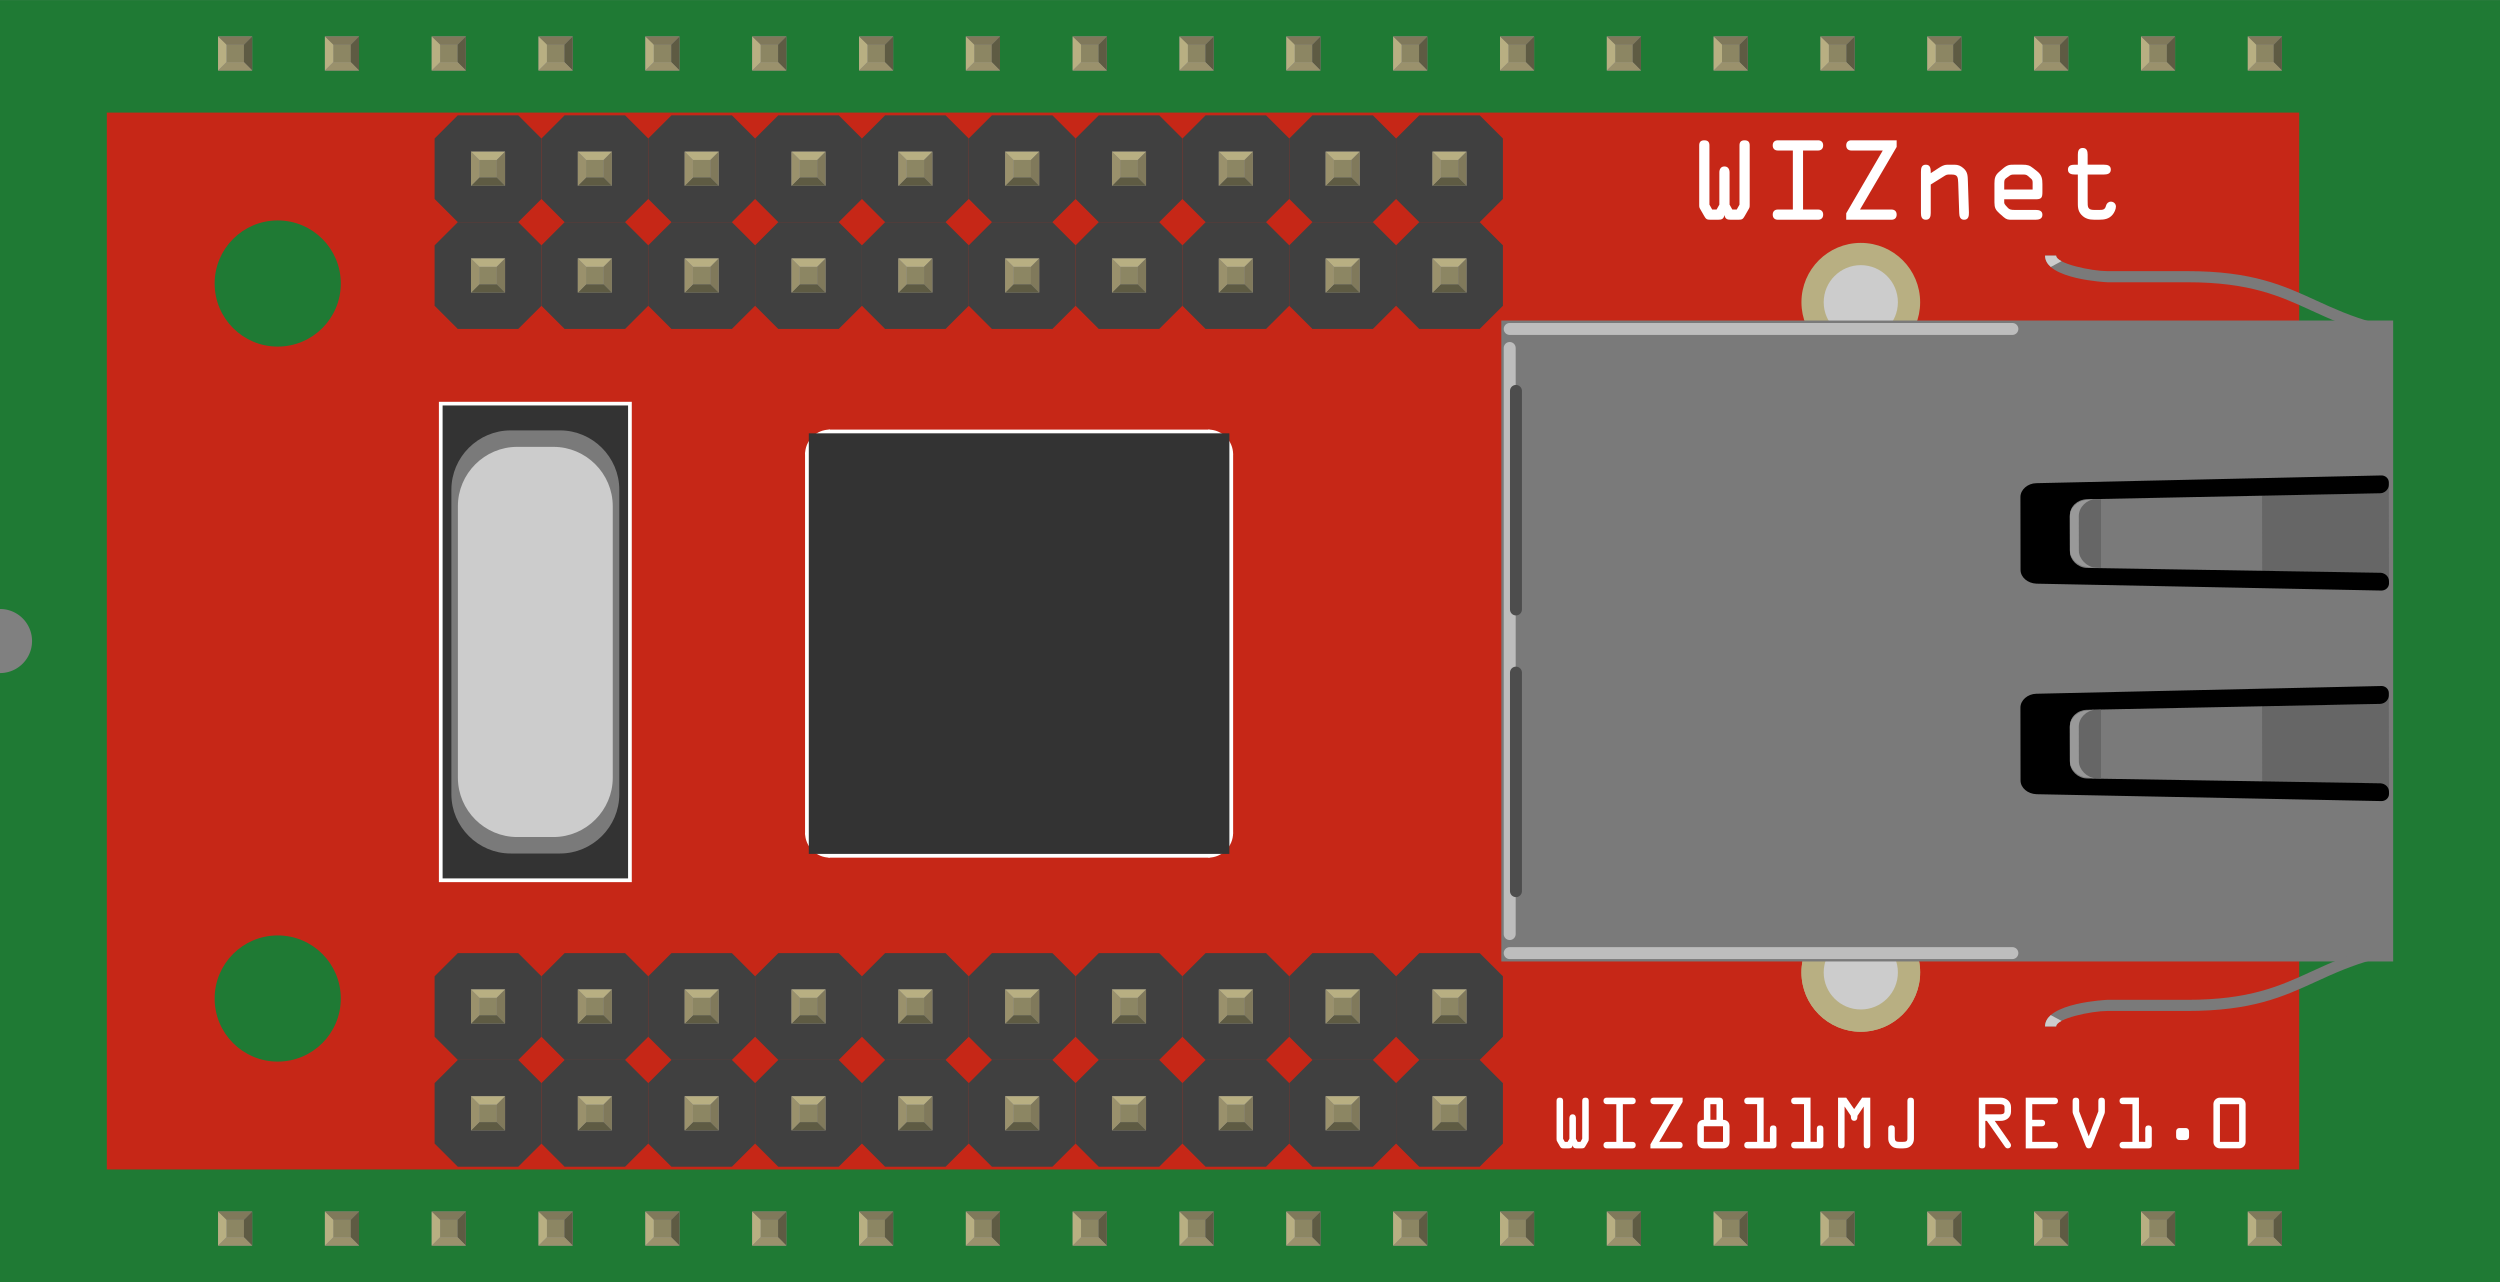 <?xml version='1.0' encoding='UTF-8' standalone='no'?>
<!-- Created with Fritzing (http://www.fritzing.org/) -->
<svg xmlns="http://www.w3.org/2000/svg" width="2.34in" x="0in" version="1.2" y="0in"  height="1.2in" viewBox="0 0 2340.21 1200" baseProfile="tiny" xmlns:svg="http://www.w3.org/2000/svg">
 <rect x="0" y="0" width="2340.21" height="1200" fill="#808080" stroke="none"/>
 <desc>Fritzing breadboard generated by brd2svg</desc>
 <g id="breadboard">
  <g id="icon">
   <path fill="#1F7A34" stroke="none" stroke-width="0" d="M0,0L0,570A30,30 0 0 1 0,630L0,1200L2340.21,1200L2340.21,0L0,0z"/>
   <g transform="translate(100,105.368)">
    <g id="breadboard">
     <g>
      <path fill="#C62717" d="M0,0l0,989.264l2052.25,0L2052.25,0L0,0zM159.972,888.333c-32.611,0,-59.056,-26.444,-59.056,-59.056c0,-32.625,26.444,-59.056,59.056,-59.056c32.625,0,59.056,26.431,59.056,59.056C219.028,861.875,192.597,888.333,159.972,888.333zM159.972,219.028c-32.611,0,-59.056,-26.431,-59.056,-59.056c0,-32.611,26.444,-59.056,59.056,-59.056c32.625,0,59.056,26.444,59.056,59.056C219.028,192.597,192.597,219.028,159.972,219.028zM376.903,936.792c-0.014,11.097,-9,20.069,-20.097,20.056c-11.083,-0.014,-20.069,-9,-20.056,-20.097c0,-11.097,8.986,-20.069,20.083,-20.069c11.083,0,20.069,8.972,20.069,20.069C376.903,936.764,376.903,936.778,376.903,936.792zM376.903,836.792c-0.014,11.097,-9,20.069,-20.097,20.056c-11.083,-0.014,-20.069,-9,-20.056,-20.097c0,-11.083,8.986,-20.069,20.083,-20.069c11.083,0,20.069,8.986,20.069,20.069C376.903,836.764,376.903,836.778,376.903,836.792zM376.903,152.542c-0.014,11.083,-9,20.056,-20.097,20.056c-11.083,-0.014,-20.069,-9.014,-20.056,-20.097c0,-11.097,8.986,-20.083,20.083,-20.083c11.083,0,20.069,8.986,20.069,20.083C376.903,152.514,376.903,152.528,376.903,152.542zM376.903,52.542c-0.014,11.097,-9,20.069,-20.097,20.056c-11.083,-0.014,-20.069,-9,-20.056,-20.097c0,-11.097,8.986,-20.069,20.083,-20.069c11.083,0,20.069,8.972,20.069,20.069C376.903,52.514,376.903,52.528,376.903,52.542zM456.819,956.819c-11.083,0,-20.069,-8.972,-20.069,-20.069s8.986,-20.069,20.069,-20.069c11.097,0,20.083,8.972,20.083,20.069S467.917,956.819,456.819,956.819zM456.819,856.833c-11.083,0,-20.069,-8.986,-20.069,-20.083c0,-11.083,8.986,-20.069,20.069,-20.069c11.097,0,20.083,8.986,20.083,20.069C476.917,847.847,467.917,856.833,456.819,856.833zM456.819,172.583c-11.083,0,-20.069,-8.986,-20.069,-20.069c0,-11.097,8.986,-20.083,20.069,-20.083c11.097,0,20.083,8.986,20.083,20.083C476.917,163.583,467.917,172.583,456.819,172.583zM456.819,72.569c-11.083,0,-20.069,-8.972,-20.069,-20.069s8.986,-20.069,20.069,-20.069c11.097,0,20.083,8.972,20.083,20.069S467.917,72.569,456.819,72.569zM576.917,936.792c-0.014,11.097,-9.014,20.069,-20.097,20.056c-11.097,-0.014,-20.069,-9,-20.056,-20.097c0,-11.097,8.986,-20.069,20.069,-20.069c11.097,0,20.083,8.972,20.083,20.069C576.917,936.764,576.917,936.778,576.917,936.792zM576.917,836.792c-0.014,11.097,-9.014,20.069,-20.097,20.056c-11.097,-0.014,-20.069,-9,-20.056,-20.097c0,-11.083,8.986,-20.069,20.069,-20.069c11.097,0,20.083,8.986,20.083,20.069C576.917,836.764,576.917,836.778,576.917,836.792zM576.917,152.542c-0.014,11.083,-9.014,20.056,-20.097,20.056c-11.097,-0.014,-20.069,-9.014,-20.056,-20.097c0,-11.097,8.986,-20.083,20.069,-20.083c11.097,0,20.083,8.986,20.083,20.083C576.917,152.514,576.917,152.528,576.917,152.542zM576.917,52.542c-0.014,11.097,-9.014,20.069,-20.097,20.056c-11.097,-0.014,-20.069,-9,-20.056,-20.097c0,-11.097,8.986,-20.069,20.069,-20.069c11.097,0,20.083,8.972,20.083,20.069C576.917,52.514,576.917,52.528,576.917,52.542zM656.833,956.819c-11.097,0,-20.069,-8.972,-20.069,-20.069s8.972,-20.069,20.069,-20.069s20.069,8.972,20.069,20.069S667.931,956.819,656.833,956.819zM656.833,856.833c-11.097,0,-20.069,-8.986,-20.069,-20.083c0,-11.083,8.972,-20.069,20.069,-20.069s20.069,8.986,20.069,20.069C676.903,847.847,667.931,856.833,656.833,856.833zM656.833,172.583c-11.097,0,-20.069,-8.986,-20.069,-20.069c0,-11.097,8.972,-20.083,20.069,-20.083s20.069,8.986,20.069,20.083C676.903,163.583,667.931,172.583,656.833,172.583zM656.833,72.569c-11.097,0,-20.069,-8.972,-20.069,-20.069s8.972,-20.069,20.069,-20.069s20.069,8.972,20.069,20.069S667.931,72.569,656.833,72.569zM756.833,956.819c-11.097,0,-20.083,-8.972,-20.083,-20.069s8.986,-20.069,20.083,-20.069c11.083,0,20.069,8.972,20.069,20.069S767.917,956.819,756.833,956.819zM756.833,856.833c-11.097,0,-20.083,-8.986,-20.083,-20.083c0,-11.083,8.986,-20.069,20.083,-20.069c11.083,0,20.069,8.986,20.069,20.069C776.903,847.847,767.917,856.833,756.833,856.833zM756.833,172.583c-11.097,0,-20.083,-8.986,-20.083,-20.069c0,-11.097,8.986,-20.083,20.083,-20.083c11.083,0,20.069,8.986,20.069,20.083C776.903,163.583,767.917,172.583,756.833,172.583zM756.833,72.569c-11.097,0,-20.083,-8.972,-20.083,-20.069s8.986,-20.069,20.083,-20.069c11.083,0,20.069,8.972,20.069,20.069S767.917,72.569,756.833,72.569zM856.833,956.819c-11.097,0,-20.083,-8.972,-20.083,-20.069s8.986,-20.069,20.083,-20.069c11.083,0,20.069,8.972,20.069,20.069S867.917,956.819,856.833,956.819zM856.833,856.833c-11.097,0,-20.083,-8.986,-20.083,-20.083c0,-11.083,8.986,-20.069,20.083,-20.069c11.083,0,20.069,8.986,20.069,20.069C876.903,847.847,867.917,856.833,856.833,856.833zM856.833,172.583c-11.097,0,-20.083,-8.986,-20.083,-20.069c0,-11.097,8.986,-20.083,20.083,-20.083c11.083,0,20.069,8.986,20.069,20.083C876.903,163.583,867.917,172.583,856.833,172.583zM856.833,72.569c-11.097,0,-20.083,-8.972,-20.083,-20.069s8.986,-20.069,20.083,-20.069c11.083,0,20.069,8.972,20.069,20.069S867.917,72.569,856.833,72.569zM956.819,956.819c-11.083,0,-20.069,-8.972,-20.069,-20.069s8.986,-20.069,20.069,-20.069c11.097,0,20.083,8.972,20.083,20.069S967.917,956.819,956.819,956.819zM956.819,856.833c-11.083,0,-20.069,-8.986,-20.069,-20.083c0,-11.083,8.986,-20.069,20.069,-20.069c11.097,0,20.083,8.986,20.083,20.069C976.917,847.847,967.917,856.833,956.819,856.833zM956.819,172.583c-11.083,0,-20.069,-8.986,-20.069,-20.069c0,-11.097,8.986,-20.083,20.069,-20.083c11.097,0,20.083,8.986,20.083,20.083C976.917,163.583,967.917,172.583,956.819,172.583zM956.819,72.569c-11.083,0,-20.069,-8.972,-20.069,-20.069s8.986,-20.069,20.069,-20.069c11.097,0,20.083,8.972,20.083,20.069S967.917,72.569,956.819,72.569zM1056.83,956.819c-11.083,0,-20.069,-8.972,-20.069,-20.069s8.986,-20.069,20.069,-20.069c11.097,0,20.069,8.972,20.069,20.069S1067.92,956.819,1056.83,956.819zM1056.83,856.833c-11.083,0,-20.069,-8.986,-20.069,-20.083c0,-11.083,8.986,-20.069,20.069,-20.069c11.097,0,20.069,8.986,20.069,20.069C1076.9,847.847,1067.92,856.833,1056.83,856.833zM1056.83,172.583c-11.083,0,-20.069,-8.986,-20.069,-20.069c0,-11.097,8.986,-20.083,20.069,-20.083c11.097,0,20.069,8.986,20.069,20.083C1076.9,163.583,1067.92,172.583,1056.83,172.583zM1056.83,72.569c-11.083,0,-20.069,-8.972,-20.069,-20.069s8.986,-20.069,20.069,-20.069c11.097,0,20.069,8.972,20.069,20.069S1067.92,72.569,1056.83,72.569zM1156.83,956.819c-11.097,0,-20.069,-8.972,-20.069,-20.069s8.972,-20.069,20.069,-20.069c11.083,0,20.069,8.972,20.069,20.069S1167.92,956.819,1156.83,956.819zM1156.83,856.833c-11.097,0,-20.069,-8.986,-20.069,-20.083c0,-11.083,8.972,-20.069,20.069,-20.069c11.083,0,20.069,8.986,20.069,20.069C1176.9,847.847,1167.92,856.833,1156.83,856.833zM1156.83,172.583c-11.097,0,-20.069,-8.986,-20.069,-20.069c0,-11.097,8.972,-20.083,20.069,-20.083c11.083,0,20.069,8.986,20.069,20.083C1176.9,163.583,1167.92,172.583,1156.83,172.583zM1156.83,72.569c-11.097,0,-20.069,-8.972,-20.069,-20.069s8.972,-20.069,20.069,-20.069c11.083,0,20.069,8.972,20.069,20.069S1167.92,72.569,1156.83,72.569zM1276.9,936.819c-0.014,11.097,-9.014,20.056,-20.111,20.042c-11.083,-0.014,-20.056,-9.014,-20.042,-20.111c0,-11.097,8.986,-20.069,20.083,-20.069c11.083,0,20.069,8.972,20.069,20.069C1276.9,936.778,1276.9,936.792,1276.9,936.819zM1276.9,836.819c-0.014,11.097,-9.014,20.056,-20.111,20.042c-11.083,-0.014,-20.056,-9.014,-20.042,-20.111c0,-11.083,8.986,-20.069,20.083,-20.069c11.083,0,20.069,8.986,20.069,20.069C1276.9,836.778,1276.9,836.806,1276.9,836.819zM1276.9,152.569c-0.014,11.083,-9.014,20.056,-20.111,20.042c-11.083,-0.028,-20.056,-9.028,-20.042,-20.111c0,-11.097,8.986,-20.083,20.083,-20.083c11.083,0,20.069,8.986,20.069,20.083C1276.9,152.514,1276.9,152.542,1276.9,152.569zM1276.9,52.569c-0.014,11.097,-9.014,20.056,-20.111,20.042c-11.083,-0.014,-20.056,-9.014,-20.042,-20.111c0,-11.097,8.986,-20.069,20.083,-20.069c11.083,0,20.069,8.972,20.069,20.069C1276.9,52.528,1276.9,52.542,1276.9,52.569z"/>
     </g>
    </g>
    <g>
     <g>
      <g>
       <g>
        <polygon fill="#404040" points="1228.56,102.528,1206.83,124.236,1206.83,180.806,1228.56,202.514,1285.11,202.514,1306.86,180.806,1306.86,124.236,1285.11,102.528"/>
       </g>
       <g>
        <rect width="31.903" x="1240.9" y="136.542" fill="#8D8C8C" height="31.944"/>
       </g>
       <g>
        <rect width="16.431" x="1248.64" y="144.292" fill="#8C8663" height="16.444"/>
       </g>
       <g>
        <polygon fill="#B8AF82" points="1240.9,136.542,1248.64,144.292,1265.04,144.292,1272.78,136.542"/>
       </g>
       <g>
        <polygon fill="#80795B" points="1265.04,160.708,1265.04,144.292,1272.78,136.542,1272.78,168.486"/>
       </g>
       <g>
        <polygon fill="#5E5B43" points="1248.64,160.708,1265.04,160.708,1272.78,168.486,1240.9,168.486"/>
       </g>
       <g>
        <polygon fill="#9A916C" points="1240.9,136.542,1248.64,144.292,1248.64,160.708,1240.9,168.486"/>
       </g>
      </g>
      <g>
       <g>
        <polygon fill="#404040" points="1128.56,102.528,1106.83,124.236,1106.83,180.806,1128.56,202.514,1185.11,202.514,1206.85,180.806,1206.85,124.236,1185.11,102.528"/>
       </g>
       <g>
        <rect width="31.903" x="1140.9" y="136.542" fill="#8D8C8C" height="31.944"/>
       </g>
       <g>
        <rect width="16.431" x="1148.64" y="144.292" fill="#8C8663" height="16.444"/>
       </g>
       <g>
        <polygon fill="#B8AF82" points="1140.9,136.542,1148.64,144.292,1165.04,144.292,1172.78,136.542"/>
       </g>
       <g>
        <polygon fill="#80795B" points="1165.04,160.708,1165.04,144.292,1172.78,136.542,1172.78,168.486"/>
       </g>
       <g>
        <polygon fill="#5E5B43" points="1148.64,160.708,1165.04,160.708,1172.78,168.486,1140.9,168.486"/>
       </g>
       <g>
        <polygon fill="#9A916C" points="1140.9,136.542,1148.64,144.292,1148.64,160.708,1140.9,168.486"/>
       </g>
      </g>
      <g>
       <g>
        <polygon fill="#404040" points="1028.56,102.528,1006.83,124.236,1006.83,180.806,1028.56,202.514,1085.11,202.514,1106.85,180.806,1106.85,124.236,1085.11,102.528"/>
       </g>
       <g>
        <rect width="31.903" x="1040.9" y="136.542" fill="#8D8C8C" height="31.944"/>
       </g>
       <g>
        <rect width="16.431" x="1048.64" y="144.292" fill="#8C8663" height="16.444"/>
       </g>
       <g>
        <polygon fill="#B8AF82" points="1040.9,136.542,1048.64,144.292,1065.03,144.292,1072.78,136.542"/>
       </g>
       <g>
        <polygon fill="#80795B" points="1065.03,160.708,1065.03,144.292,1072.78,136.542,1072.78,168.486"/>
       </g>
       <g>
        <polygon fill="#5E5B43" points="1048.64,160.708,1065.03,160.708,1072.78,168.486,1040.9,168.486"/>
       </g>
       <g>
        <polygon fill="#9A916C" points="1040.9,136.542,1048.64,144.292,1048.64,160.708,1040.9,168.486"/>
       </g>
      </g>
      <g>
       <g>
        <polygon fill="#404040" points="928.556,102.528,906.833,124.236,906.833,180.806,928.556,202.514,985.111,202.514,1006.85,180.806,1006.85,124.236,985.111,102.528"/>
       </g>
       <g>
        <rect width="31.903" x="940.903" y="136.542" fill="#8D8C8C" height="31.944"/>
       </g>
       <g>
        <rect width="16.431" x="948.639" y="144.292" fill="#8C8663" height="16.444"/>
       </g>
       <g>
        <polygon fill="#B8AF82" points="940.903,136.542,948.639,144.292,965.042,144.292,972.778,136.542"/>
       </g>
       <g>
        <polygon fill="#80795B" points="965.042,160.708,965.042,144.292,972.778,136.542,972.778,168.486"/>
       </g>
       <g>
        <polygon fill="#5E5B43" points="948.639,160.708,965.042,160.708,972.778,168.486,940.903,168.486"/>
       </g>
       <g>
        <polygon fill="#9A916C" points="940.903,136.542,948.639,144.292,948.639,160.708,940.903,168.486"/>
       </g>
      </g>
      <g>
       <g>
        <polygon fill="#404040" points="828.556,102.528,806.833,124.236,806.833,180.806,828.556,202.514,885.111,202.514,906.847,180.806,906.847,124.236,885.111,102.528"/>
       </g>
       <g>
        <rect width="31.903" x="840.903" y="136.542" fill="#8D8C8C" height="31.944"/>
       </g>
       <g>
        <rect width="16.431" x="848.639" y="144.292" fill="#8C8663" height="16.444"/>
       </g>
       <g>
        <polygon fill="#B8AF82" points="840.903,136.542,848.639,144.292,865.028,144.292,872.778,136.542"/>
       </g>
       <g>
        <polygon fill="#80795B" points="865.028,160.708,865.028,144.292,872.778,136.542,872.778,168.486"/>
       </g>
       <g>
        <polygon fill="#5E5B43" points="848.639,160.708,865.028,160.708,872.778,168.486,840.903,168.486"/>
       </g>
       <g>
        <polygon fill="#9A916C" points="840.903,136.542,848.639,144.292,848.639,160.708,840.903,168.486"/>
       </g>
      </g>
      <g>
       <g>
        <polygon fill="#404040" points="728.542,102.528,706.833,124.236,706.833,180.806,728.542,202.514,785.111,202.514,806.847,180.806,806.847,124.236,785.111,102.528"/>
       </g>
       <g>
        <rect width="31.903" x="740.903" y="136.542" fill="#8D8C8C" height="31.944"/>
       </g>
       <g>
        <rect width="16.431" x="748.639" y="144.292" fill="#8C8663" height="16.444"/>
       </g>
       <g>
        <polygon fill="#B8AF82" points="740.903,136.542,748.639,144.292,765.028,144.292,772.778,136.542"/>
       </g>
       <g>
        <polygon fill="#80795B" points="765.028,160.708,765.028,144.292,772.778,136.542,772.778,168.486"/>
       </g>
       <g>
        <polygon fill="#5E5B43" points="748.639,160.708,765.028,160.708,772.778,168.486,740.903,168.486"/>
       </g>
       <g>
        <polygon fill="#9A916C" points="740.903,136.542,748.639,144.292,748.639,160.708,740.903,168.486"/>
       </g>
      </g>
      <g>
       <g>
        <polygon fill="#404040" points="628.542,102.528,606.833,124.236,606.833,180.806,628.542,202.514,685.097,202.514,706.847,180.806,706.847,124.236,685.097,102.528"/>
       </g>
       <g>
        <rect width="31.903" x="640.903" y="136.542" fill="#8D8C8C" height="31.944"/>
       </g>
       <g>
        <rect width="16.431" x="648.625" y="144.292" fill="#8C8663" height="16.444"/>
       </g>
       <g>
        <polygon fill="#B8AF82" points="640.903,136.542,648.625,144.292,665.028,144.292,672.778,136.542"/>
       </g>
       <g>
        <polygon fill="#80795B" points="665.028,160.708,665.028,144.292,672.778,136.542,672.778,168.486"/>
       </g>
       <g>
        <polygon fill="#5E5B43" points="648.625,160.708,665.028,160.708,672.778,168.486,640.903,168.486"/>
       </g>
       <g>
        <polygon fill="#9A916C" points="640.903,136.542,648.625,144.292,648.625,160.708,640.903,168.486"/>
       </g>
      </g>
      <g>
       <g>
        <polygon fill="#404040" points="528.542,102.528,506.819,124.236,506.819,180.806,528.542,202.514,585.097,202.514,606.847,180.806,606.847,124.236,585.097,102.528"/>
       </g>
       <g>
        <rect width="31.903" x="540.903" y="136.542" fill="#8D8C8C" height="31.944"/>
       </g>
       <g>
        <rect width="16.431" x="548.625" y="144.292" fill="#8C8663" height="16.444"/>
       </g>
       <g>
        <polygon fill="#B8AF82" points="540.903,136.542,548.625,144.292,565.028,144.292,572.778,136.542"/>
       </g>
       <g>
        <polygon fill="#80795B" points="565.028,160.708,565.028,144.292,572.778,136.542,572.778,168.486"/>
       </g>
       <g>
        <polygon fill="#5E5B43" points="548.625,160.708,565.028,160.708,572.778,168.486,540.903,168.486"/>
       </g>
       <g>
        <polygon fill="#9A916C" points="540.903,136.542,548.625,144.292,548.625,160.708,540.903,168.486"/>
       </g>
      </g>
      <g>
       <g>
        <polygon fill="#404040" points="428.542,102.528,406.819,124.236,406.819,180.806,428.542,202.514,485.097,202.514,506.833,180.806,506.833,124.236,485.097,102.528"/>
       </g>
       <g>
        <rect width="31.903" x="440.889" y="136.542" fill="#8D8C8C" height="31.944"/>
       </g>
       <g>
        <rect width="16.431" x="448.625" y="144.292" fill="#8C8663" height="16.444"/>
       </g>
       <g>
        <polygon fill="#B8AF82" points="440.889,136.542,448.625,144.292,465.028,144.292,472.764,136.542"/>
       </g>
       <g>
        <polygon fill="#80795B" points="465.028,160.708,465.028,144.292,472.764,136.542,472.764,168.486"/>
       </g>
       <g>
        <polygon fill="#5E5B43" points="448.625,160.708,465.028,160.708,472.764,168.486,440.889,168.486"/>
       </g>
       <g>
        <polygon fill="#9A916C" points="440.889,136.542,448.625,144.292,448.625,160.708,440.889,168.486"/>
       </g>
      </g>
      <g>
       <g>
        <polygon fill="#404040" points="328.542,102.528,306.819,124.236,306.819,180.806,328.542,202.514,385.097,202.514,406.833,180.806,406.833,124.236,385.097,102.528"/>
       </g>
       <g>
        <rect width="31.903" x="340.889" y="136.542" fill="#8D8C8C" height="31.944"/>
       </g>
       <g>
        <rect width="16.431" x="348.625" y="144.292" fill="#8C8663" height="16.444"/>
       </g>
       <g>
        <polygon fill="#B8AF82" points="340.889,136.542,348.625,144.292,365.014,144.292,372.764,136.542"/>
       </g>
       <g>
        <polygon fill="#80795B" points="365.014,160.708,365.014,144.292,372.764,136.542,372.764,168.486"/>
       </g>
       <g>
        <polygon fill="#5E5B43" points="348.625,160.708,365.014,160.708,372.764,168.486,340.889,168.486"/>
       </g>
       <g>
        <polygon fill="#9A916C" points="340.889,136.542,348.625,144.292,348.625,160.708,340.889,168.486"/>
       </g>
      </g>
     </g>
     <g>
      <g>
       <g>
        <polygon fill="#404040" points="1228.56,2.514,1206.83,24.236,1206.83,80.806,1228.56,102.514,1285.11,102.514,1306.86,80.806,1306.86,24.236,1285.11,2.514"/>
       </g>
       <g>
        <rect width="31.903" x="1240.9" y="36.542" fill="#8D8C8C" height="31.944"/>
       </g>
       <g>
        <rect width="16.431" x="1248.64" y="44.292" fill="#8C8663" height="16.444"/>
       </g>
       <g>
        <polygon fill="#B8AF82" points="1240.9,36.542,1248.64,44.292,1265.04,44.292,1272.78,36.542"/>
       </g>
       <g>
        <polygon fill="#80795B" points="1265.04,60.708,1265.04,44.292,1272.78,36.542,1272.78,68.472"/>
       </g>
       <g>
        <polygon fill="#5E5B43" points="1248.64,60.708,1265.04,60.708,1272.78,68.472,1240.9,68.472"/>
       </g>
       <g>
        <polygon fill="#9A916C" points="1240.9,36.542,1248.64,44.292,1248.64,60.708,1240.9,68.472"/>
       </g>
      </g>
      <g>
       <g>
        <polygon fill="#404040" points="1128.56,2.514,1106.83,24.236,1106.83,80.806,1128.56,102.514,1185.11,102.514,1206.85,80.806,1206.85,24.236,1185.11,2.514"/>
       </g>
       <g>
        <rect width="31.903" x="1140.9" y="36.542" fill="#8D8C8C" height="31.944"/>
       </g>
       <g>
        <rect width="16.431" x="1148.64" y="44.292" fill="#8C8663" height="16.444"/>
       </g>
       <g>
        <polygon fill="#B8AF82" points="1140.9,36.542,1148.64,44.292,1165.04,44.292,1172.78,36.542"/>
       </g>
       <g>
        <polygon fill="#80795B" points="1165.04,60.708,1165.04,44.292,1172.78,36.542,1172.78,68.472"/>
       </g>
       <g>
        <polygon fill="#5E5B43" points="1148.64,60.708,1165.04,60.708,1172.78,68.472,1140.9,68.472"/>
       </g>
       <g>
        <polygon fill="#9A916C" points="1140.9,36.542,1148.64,44.292,1148.64,60.708,1140.9,68.472"/>
       </g>
      </g>
      <g>
       <g>
        <polygon fill="#404040" points="1028.56,2.514,1006.83,24.236,1006.83,80.806,1028.56,102.514,1085.11,102.514,1106.85,80.806,1106.85,24.236,1085.11,2.514"/>
       </g>
       <g>
        <rect width="31.903" x="1040.9" y="36.542" fill="#8D8C8C" height="31.944"/>
       </g>
       <g>
        <rect width="16.431" x="1048.64" y="44.292" fill="#8C8663" height="16.444"/>
       </g>
       <g>
        <polygon fill="#B8AF82" points="1040.9,36.542,1048.64,44.292,1065.03,44.292,1072.78,36.542"/>
       </g>
       <g>
        <polygon fill="#80795B" points="1065.03,60.708,1065.03,44.292,1072.78,36.542,1072.78,68.472"/>
       </g>
       <g>
        <polygon fill="#5E5B43" points="1048.64,60.708,1065.03,60.708,1072.78,68.472,1040.9,68.472"/>
       </g>
       <g>
        <polygon fill="#9A916C" points="1040.9,36.542,1048.64,44.292,1048.64,60.708,1040.9,68.472"/>
       </g>
      </g>
      <g>
       <g>
        <polygon fill="#404040" points="928.556,2.514,906.833,24.236,906.833,80.806,928.556,102.514,985.111,102.514,1006.85,80.806,1006.85,24.236,985.111,2.514"/>
       </g>
       <g>
        <rect width="31.903" x="940.903" y="36.542" fill="#8D8C8C" height="31.944"/>
       </g>
       <g>
        <rect width="16.431" x="948.639" y="44.292" fill="#8C8663" height="16.444"/>
       </g>
       <g>
        <polygon fill="#B8AF82" points="940.903,36.542,948.639,44.292,965.042,44.292,972.778,36.542"/>
       </g>
       <g>
        <polygon fill="#80795B" points="965.042,60.708,965.042,44.292,972.778,36.542,972.778,68.472"/>
       </g>
       <g>
        <polygon fill="#5E5B43" points="948.639,60.708,965.042,60.708,972.778,68.472,940.903,68.472"/>
       </g>
       <g>
        <polygon fill="#9A916C" points="940.903,36.542,948.639,44.292,948.639,60.708,940.903,68.472"/>
       </g>
      </g>
      <g>
       <g>
        <polygon fill="#404040" points="828.556,2.514,806.833,24.236,806.833,80.806,828.556,102.514,885.111,102.514,906.847,80.806,906.847,24.236,885.111,2.514"/>
       </g>
       <g>
        <rect width="31.903" x="840.903" y="36.542" fill="#8D8C8C" height="31.944"/>
       </g>
       <g>
        <rect width="16.431" x="848.639" y="44.292" fill="#8C8663" height="16.444"/>
       </g>
       <g>
        <polygon fill="#B8AF82" points="840.903,36.542,848.639,44.292,865.028,44.292,872.778,36.542"/>
       </g>
       <g>
        <polygon fill="#80795B" points="865.028,60.708,865.028,44.292,872.778,36.542,872.778,68.472"/>
       </g>
       <g>
        <polygon fill="#5E5B43" points="848.639,60.708,865.028,60.708,872.778,68.472,840.903,68.472"/>
       </g>
       <g>
        <polygon fill="#9A916C" points="840.903,36.542,848.639,44.292,848.639,60.708,840.903,68.472"/>
       </g>
      </g>
      <g>
       <g>
        <polygon fill="#404040" points="728.542,2.514,706.833,24.236,706.833,80.806,728.542,102.514,785.111,102.514,806.847,80.806,806.847,24.236,785.111,2.514"/>
       </g>
       <g>
        <rect width="31.903" x="740.903" y="36.542" fill="#8D8C8C" height="31.944"/>
       </g>
       <g>
        <rect width="16.431" x="748.639" y="44.292" fill="#8C8663" height="16.444"/>
       </g>
       <g>
        <polygon fill="#B8AF82" points="740.903,36.542,748.639,44.292,765.028,44.292,772.778,36.542"/>
       </g>
       <g>
        <polygon fill="#80795B" points="765.028,60.708,765.028,44.292,772.778,36.542,772.778,68.472"/>
       </g>
       <g>
        <polygon fill="#5E5B43" points="748.639,60.708,765.028,60.708,772.778,68.472,740.903,68.472"/>
       </g>
       <g>
        <polygon fill="#9A916C" points="740.903,36.542,748.639,44.292,748.639,60.708,740.903,68.472"/>
       </g>
      </g>
      <g>
       <g>
        <polygon fill="#404040" points="628.542,2.514,606.833,24.236,606.833,80.806,628.542,102.514,685.097,102.514,706.847,80.806,706.847,24.236,685.097,2.514"/>
       </g>
       <g>
        <rect width="31.903" x="640.903" y="36.542" fill="#8D8C8C" height="31.944"/>
       </g>
       <g>
        <rect width="16.431" x="648.625" y="44.292" fill="#8C8663" height="16.444"/>
       </g>
       <g>
        <polygon fill="#B8AF82" points="640.903,36.542,648.625,44.292,665.028,44.292,672.778,36.542"/>
       </g>
       <g>
        <polygon fill="#80795B" points="665.028,60.708,665.028,44.292,672.778,36.542,672.778,68.472"/>
       </g>
       <g>
        <polygon fill="#5E5B43" points="648.625,60.708,665.028,60.708,672.778,68.472,640.903,68.472"/>
       </g>
       <g>
        <polygon fill="#9A916C" points="640.903,36.542,648.625,44.292,648.625,60.708,640.903,68.472"/>
       </g>
      </g>
      <g>
       <g>
        <polygon fill="#404040" points="528.542,2.514,506.819,24.236,506.819,80.806,528.542,102.514,585.097,102.514,606.847,80.806,606.847,24.236,585.097,2.514"/>
       </g>
       <g>
        <rect width="31.903" x="540.903" y="36.542" fill="#8D8C8C" height="31.944"/>
       </g>
       <g>
        <rect width="16.431" x="548.625" y="44.292" fill="#8C8663" height="16.444"/>
       </g>
       <g>
        <polygon fill="#B8AF82" points="540.903,36.542,548.625,44.292,565.028,44.292,572.778,36.542"/>
       </g>
       <g>
        <polygon fill="#80795B" points="565.028,60.708,565.028,44.292,572.778,36.542,572.778,68.472"/>
       </g>
       <g>
        <polygon fill="#5E5B43" points="548.625,60.708,565.028,60.708,572.778,68.472,540.903,68.472"/>
       </g>
       <g>
        <polygon fill="#9A916C" points="540.903,36.542,548.625,44.292,548.625,60.708,540.903,68.472"/>
       </g>
      </g>
      <g>
       <g>
        <polygon fill="#404040" points="428.542,2.514,406.819,24.236,406.819,80.806,428.542,102.514,485.097,102.514,506.833,80.806,506.833,24.236,485.097,2.514"/>
       </g>
       <g>
        <rect width="31.903" x="440.889" y="36.542" fill="#8D8C8C" height="31.944"/>
       </g>
       <g>
        <rect width="16.431" x="448.625" y="44.292" fill="#8C8663" height="16.444"/>
       </g>
       <g>
        <polygon fill="#B8AF82" points="440.889,36.542,448.625,44.292,465.028,44.292,472.764,36.542"/>
       </g>
       <g>
        <polygon fill="#80795B" points="465.028,60.708,465.028,44.292,472.764,36.542,472.764,68.472"/>
       </g>
       <g>
        <polygon fill="#5E5B43" points="448.625,60.708,465.028,60.708,472.764,68.472,440.889,68.472"/>
       </g>
       <g>
        <polygon fill="#9A916C" points="440.889,36.542,448.625,44.292,448.625,60.708,440.889,68.472"/>
       </g>
      </g>
      <g>
       <g>
        <polygon fill="#404040" points="328.542,2.514,306.819,24.236,306.819,80.806,328.542,102.514,385.097,102.514,406.833,80.806,406.833,24.236,385.097,2.514"/>
       </g>
       <g>
        <rect width="31.903" x="340.889" y="36.542" fill="#8D8C8C" height="31.944"/>
       </g>
       <g>
        <rect width="16.431" x="348.625" y="44.292" fill="#8C8663" height="16.444"/>
       </g>
       <g>
        <polygon fill="#B8AF82" points="340.889,36.542,348.625,44.292,365.014,44.292,372.764,36.542"/>
       </g>
       <g>
        <polygon fill="#80795B" points="365.014,60.708,365.014,44.292,372.764,36.542,372.764,68.472"/>
       </g>
       <g>
        <polygon fill="#5E5B43" points="348.625,60.708,365.014,60.708,372.764,68.472,340.889,68.472"/>
       </g>
       <g>
        <polygon fill="#9A916C" points="340.889,36.542,348.625,44.292,348.625,60.708,340.889,68.472"/>
       </g>
      </g>
     </g>
    </g>
    <g>
     <g>
      <g>
       <g>
        <polygon fill="#404040" points="1228.56,886.764,1206.83,908.486,1206.83,965.056,1228.56,986.764,1285.11,986.764,1306.86,965.056,1306.86,908.486,1285.11,886.764"/>
       </g>
       <g>
        <rect width="31.903" x="1240.9" y="920.792" fill="#8D8C8C" height="31.944"/>
       </g>
       <g>
        <rect width="16.431" x="1248.64" y="928.542" fill="#8C8663" height="16.444"/>
       </g>
       <g>
        <polygon fill="#B8AF82" points="1240.9,920.792,1248.64,928.542,1265.04,928.542,1272.78,920.792"/>
       </g>
       <g>
        <polygon fill="#80795B" points="1265.04,944.958,1265.04,928.542,1272.78,920.792,1272.78,952.722"/>
       </g>
       <g>
        <polygon fill="#5E5B43" points="1248.64,944.958,1265.04,944.958,1272.78,952.722,1240.9,952.722"/>
       </g>
       <g>
        <polygon fill="#9A916C" points="1240.9,920.792,1248.64,928.542,1248.64,944.958,1240.9,952.722"/>
       </g>
      </g>
      <g>
       <g>
        <polygon fill="#404040" points="1128.56,886.764,1106.83,908.486,1106.83,965.056,1128.56,986.764,1185.11,986.764,1206.85,965.056,1206.85,908.486,1185.11,886.764"/>
       </g>
       <g>
        <rect width="31.903" x="1140.9" y="920.792" fill="#8D8C8C" height="31.944"/>
       </g>
       <g>
        <rect width="16.431" x="1148.64" y="928.542" fill="#8C8663" height="16.444"/>
       </g>
       <g>
        <polygon fill="#B8AF82" points="1140.9,920.792,1148.64,928.542,1165.04,928.542,1172.78,920.792"/>
       </g>
       <g>
        <polygon fill="#80795B" points="1165.04,944.958,1165.04,928.542,1172.78,920.792,1172.78,952.722"/>
       </g>
       <g>
        <polygon fill="#5E5B43" points="1148.64,944.958,1165.04,944.958,1172.78,952.722,1140.9,952.722"/>
       </g>
       <g>
        <polygon fill="#9A916C" points="1140.9,920.792,1148.64,928.542,1148.64,944.958,1140.9,952.722"/>
       </g>
      </g>
      <g>
       <g>
        <polygon fill="#404040" points="1028.56,886.764,1006.83,908.486,1006.83,965.056,1028.56,986.764,1085.11,986.764,1106.85,965.056,1106.85,908.486,1085.11,886.764"/>
       </g>
       <g>
        <rect width="31.903" x="1040.9" y="920.792" fill="#8D8C8C" height="31.944"/>
       </g>
       <g>
        <rect width="16.431" x="1048.64" y="928.542" fill="#8C8663" height="16.444"/>
       </g>
       <g>
        <polygon fill="#B8AF82" points="1040.9,920.792,1048.64,928.542,1065.03,928.542,1072.78,920.792"/>
       </g>
       <g>
        <polygon fill="#80795B" points="1065.03,944.958,1065.03,928.542,1072.78,920.792,1072.78,952.722"/>
       </g>
       <g>
        <polygon fill="#5E5B43" points="1048.64,944.958,1065.03,944.958,1072.78,952.722,1040.9,952.722"/>
       </g>
       <g>
        <polygon fill="#9A916C" points="1040.9,920.792,1048.64,928.542,1048.64,944.958,1040.9,952.722"/>
       </g>
      </g>
      <g>
       <g>
        <polygon fill="#404040" points="928.556,886.764,906.833,908.486,906.833,965.056,928.556,986.764,985.111,986.764,1006.85,965.056,1006.85,908.486,985.111,886.764"/>
       </g>
       <g>
        <rect width="31.903" x="940.903" y="920.792" fill="#8D8C8C" height="31.944"/>
       </g>
       <g>
        <rect width="16.431" x="948.639" y="928.542" fill="#8C8663" height="16.444"/>
       </g>
       <g>
        <polygon fill="#B8AF82" points="940.903,920.792,948.639,928.542,965.042,928.542,972.778,920.792"/>
       </g>
       <g>
        <polygon fill="#80795B" points="965.042,944.958,965.042,928.542,972.778,920.792,972.778,952.722"/>
       </g>
       <g>
        <polygon fill="#5E5B43" points="948.639,944.958,965.042,944.958,972.778,952.722,940.903,952.722"/>
       </g>
       <g>
        <polygon fill="#9A916C" points="940.903,920.792,948.639,928.542,948.639,944.958,940.903,952.722"/>
       </g>
      </g>
      <g>
       <g>
        <polygon fill="#404040" points="828.556,886.764,806.833,908.486,806.833,965.056,828.556,986.764,885.111,986.764,906.847,965.056,906.847,908.486,885.111,886.764"/>
       </g>
       <g>
        <rect width="31.903" x="840.903" y="920.792" fill="#8D8C8C" height="31.944"/>
       </g>
       <g>
        <rect width="16.431" x="848.639" y="928.542" fill="#8C8663" height="16.444"/>
       </g>
       <g>
        <polygon fill="#B8AF82" points="840.903,920.792,848.639,928.542,865.028,928.542,872.778,920.792"/>
       </g>
       <g>
        <polygon fill="#80795B" points="865.028,944.958,865.028,928.542,872.778,920.792,872.778,952.722"/>
       </g>
       <g>
        <polygon fill="#5E5B43" points="848.639,944.958,865.028,944.958,872.778,952.722,840.903,952.722"/>
       </g>
       <g>
        <polygon fill="#9A916C" points="840.903,920.792,848.639,928.542,848.639,944.958,840.903,952.722"/>
       </g>
      </g>
      <g>
       <g>
        <polygon fill="#404040" points="728.542,886.764,706.833,908.486,706.833,965.056,728.542,986.764,785.111,986.764,806.847,965.056,806.847,908.486,785.111,886.764"/>
       </g>
       <g>
        <rect width="31.903" x="740.903" y="920.792" fill="#8D8C8C" height="31.944"/>
       </g>
       <g>
        <rect width="16.431" x="748.639" y="928.542" fill="#8C8663" height="16.444"/>
       </g>
       <g>
        <polygon fill="#B8AF82" points="740.903,920.792,748.639,928.542,765.028,928.542,772.778,920.792"/>
       </g>
       <g>
        <polygon fill="#80795B" points="765.028,944.958,765.028,928.542,772.778,920.792,772.778,952.722"/>
       </g>
       <g>
        <polygon fill="#5E5B43" points="748.639,944.958,765.028,944.958,772.778,952.722,740.903,952.722"/>
       </g>
       <g>
        <polygon fill="#9A916C" points="740.903,920.792,748.639,928.542,748.639,944.958,740.903,952.722"/>
       </g>
      </g>
      <g>
       <g>
        <polygon fill="#404040" points="628.542,886.764,606.833,908.486,606.833,965.056,628.542,986.764,685.097,986.764,706.847,965.056,706.847,908.486,685.097,886.764"/>
       </g>
       <g>
        <rect width="31.903" x="640.903" y="920.792" fill="#8D8C8C" height="31.944"/>
       </g>
       <g>
        <rect width="16.431" x="648.625" y="928.542" fill="#8C8663" height="16.444"/>
       </g>
       <g>
        <polygon fill="#B8AF82" points="640.903,920.792,648.625,928.542,665.028,928.542,672.778,920.792"/>
       </g>
       <g>
        <polygon fill="#80795B" points="665.028,944.958,665.028,928.542,672.778,920.792,672.778,952.722"/>
       </g>
       <g>
        <polygon fill="#5E5B43" points="648.625,944.958,665.028,944.958,672.778,952.722,640.903,952.722"/>
       </g>
       <g>
        <polygon fill="#9A916C" points="640.903,920.792,648.625,928.542,648.625,944.958,640.903,952.722"/>
       </g>
      </g>
      <g>
       <g>
        <polygon fill="#404040" points="528.542,886.764,506.819,908.486,506.819,965.056,528.542,986.764,585.097,986.764,606.847,965.056,606.847,908.486,585.097,886.764"/>
       </g>
       <g>
        <rect width="31.903" x="540.903" y="920.792" fill="#8D8C8C" height="31.944"/>
       </g>
       <g>
        <rect width="16.431" x="548.625" y="928.542" fill="#8C8663" height="16.444"/>
       </g>
       <g>
        <polygon fill="#B8AF82" points="540.903,920.792,548.625,928.542,565.028,928.542,572.778,920.792"/>
       </g>
       <g>
        <polygon fill="#80795B" points="565.028,944.958,565.028,928.542,572.778,920.792,572.778,952.722"/>
       </g>
       <g>
        <polygon fill="#5E5B43" points="548.625,944.958,565.028,944.958,572.778,952.722,540.903,952.722"/>
       </g>
       <g>
        <polygon fill="#9A916C" points="540.903,920.792,548.625,928.542,548.625,944.958,540.903,952.722"/>
       </g>
      </g>
      <g>
       <g>
        <polygon fill="#404040" points="428.542,886.764,406.819,908.486,406.819,965.056,428.542,986.764,485.097,986.764,506.833,965.056,506.833,908.486,485.097,886.764"/>
       </g>
       <g>
        <rect width="31.903" x="440.889" y="920.792" fill="#8D8C8C" height="31.944"/>
       </g>
       <g>
        <rect width="16.431" x="448.625" y="928.542" fill="#8C8663" height="16.444"/>
       </g>
       <g>
        <polygon fill="#B8AF82" points="440.889,920.792,448.625,928.542,465.028,928.542,472.764,920.792"/>
       </g>
       <g>
        <polygon fill="#80795B" points="465.028,944.958,465.028,928.542,472.764,920.792,472.764,952.722"/>
       </g>
       <g>
        <polygon fill="#5E5B43" points="448.625,944.958,465.028,944.958,472.764,952.722,440.889,952.722"/>
       </g>
       <g>
        <polygon fill="#9A916C" points="440.889,920.792,448.625,928.542,448.625,944.958,440.889,952.722"/>
       </g>
      </g>
      <g>
       <g>
        <polygon fill="#404040" points="328.542,886.764,306.819,908.486,306.819,965.056,328.542,986.764,385.097,986.764,406.833,965.056,406.833,908.486,385.097,886.764"/>
       </g>
       <g>
        <rect width="31.903" x="340.889" y="920.792" fill="#8D8C8C" height="31.944"/>
       </g>
       <g>
        <rect width="16.431" x="348.625" y="928.542" fill="#8C8663" height="16.444"/>
       </g>
       <g>
        <polygon fill="#B8AF82" points="340.889,920.792,348.625,928.542,365.014,928.542,372.764,920.792"/>
       </g>
       <g>
        <polygon fill="#80795B" points="365.014,944.958,365.014,928.542,372.764,920.792,372.764,952.722"/>
       </g>
       <g>
        <polygon fill="#5E5B43" points="348.625,944.958,365.014,944.958,372.764,952.722,340.889,952.722"/>
       </g>
       <g>
        <polygon fill="#9A916C" points="340.889,920.792,348.625,928.542,348.625,944.958,340.889,952.722"/>
       </g>
      </g>
     </g>
     <g>
      <g>
       <g>
        <polygon fill="#404040" points="1228.56,786.764,1206.83,808.486,1206.83,865.056,1228.56,886.75,1285.11,886.75,1306.86,865.056,1306.86,808.486,1285.11,786.764"/>
       </g>
       <g>
        <rect width="31.903" x="1240.9" y="820.778" fill="#8D8C8C" height="31.944"/>
       </g>
       <g>
        <rect width="16.431" x="1248.64" y="828.542" fill="#8C8663" height="16.444"/>
       </g>
       <g>
        <polygon fill="#B8AF82" points="1240.9,820.778,1248.64,828.542,1265.04,828.542,1272.78,820.778"/>
       </g>
       <g>
        <polygon fill="#80795B" points="1265.04,844.958,1265.04,828.542,1272.78,820.778,1272.78,852.722"/>
       </g>
       <g>
        <polygon fill="#5E5B43" points="1248.64,844.958,1265.04,844.958,1272.78,852.722,1240.9,852.722"/>
       </g>
       <g>
        <polygon fill="#9A916C" points="1240.9,820.778,1248.64,828.542,1248.64,844.958,1240.9,852.722"/>
       </g>
      </g>
      <g>
       <g>
        <polygon fill="#404040" points="1128.56,786.764,1106.83,808.486,1106.83,865.056,1128.56,886.75,1185.11,886.75,1206.85,865.056,1206.85,808.486,1185.11,786.764"/>
       </g>
       <g>
        <rect width="31.903" x="1140.9" y="820.778" fill="#8D8C8C" height="31.944"/>
       </g>
       <g>
        <rect width="16.431" x="1148.64" y="828.542" fill="#8C8663" height="16.444"/>
       </g>
       <g>
        <polygon fill="#B8AF82" points="1140.9,820.778,1148.64,828.542,1165.04,828.542,1172.78,820.778"/>
       </g>
       <g>
        <polygon fill="#80795B" points="1165.04,844.958,1165.04,828.542,1172.78,820.778,1172.78,852.722"/>
       </g>
       <g>
        <polygon fill="#5E5B43" points="1148.64,844.958,1165.04,844.958,1172.78,852.722,1140.9,852.722"/>
       </g>
       <g>
        <polygon fill="#9A916C" points="1140.9,820.778,1148.64,828.542,1148.64,844.958,1140.9,852.722"/>
       </g>
      </g>
      <g>
       <g>
        <polygon fill="#404040" points="1028.56,786.764,1006.83,808.486,1006.83,865.056,1028.56,886.75,1085.11,886.75,1106.85,865.056,1106.85,808.486,1085.11,786.764"/>
       </g>
       <g>
        <rect width="31.903" x="1040.9" y="820.778" fill="#8D8C8C" height="31.944"/>
       </g>
       <g>
        <rect width="16.431" x="1048.64" y="828.542" fill="#8C8663" height="16.444"/>
       </g>
       <g>
        <polygon fill="#B8AF82" points="1040.9,820.778,1048.64,828.542,1065.03,828.542,1072.78,820.778"/>
       </g>
       <g>
        <polygon fill="#80795B" points="1065.03,844.958,1065.03,828.542,1072.78,820.778,1072.78,852.722"/>
       </g>
       <g>
        <polygon fill="#5E5B43" points="1048.64,844.958,1065.03,844.958,1072.78,852.722,1040.9,852.722"/>
       </g>
       <g>
        <polygon fill="#9A916C" points="1040.9,820.778,1048.64,828.542,1048.64,844.958,1040.9,852.722"/>
       </g>
      </g>
      <g>
       <g>
        <polygon fill="#404040" points="928.556,786.764,906.833,808.486,906.833,865.056,928.556,886.75,985.111,886.75,1006.85,865.056,1006.85,808.486,985.111,786.764"/>
       </g>
       <g>
        <rect width="31.903" x="940.903" y="820.778" fill="#8D8C8C" height="31.944"/>
       </g>
       <g>
        <rect width="16.431" x="948.639" y="828.542" fill="#8C8663" height="16.444"/>
       </g>
       <g>
        <polygon fill="#B8AF82" points="940.903,820.778,948.639,828.542,965.042,828.542,972.778,820.778"/>
       </g>
       <g>
        <polygon fill="#80795B" points="965.042,844.958,965.042,828.542,972.778,820.778,972.778,852.722"/>
       </g>
       <g>
        <polygon fill="#5E5B43" points="948.639,844.958,965.042,844.958,972.778,852.722,940.903,852.722"/>
       </g>
       <g>
        <polygon fill="#9A916C" points="940.903,820.778,948.639,828.542,948.639,844.958,940.903,852.722"/>
       </g>
      </g>
      <g>
       <g>
        <polygon fill="#404040" points="828.556,786.764,806.833,808.486,806.833,865.056,828.556,886.75,885.111,886.75,906.847,865.056,906.847,808.486,885.111,786.764"/>
       </g>
       <g>
        <rect width="31.903" x="840.903" y="820.778" fill="#8D8C8C" height="31.944"/>
       </g>
       <g>
        <rect width="16.431" x="848.639" y="828.542" fill="#8C8663" height="16.444"/>
       </g>
       <g>
        <polygon fill="#B8AF82" points="840.903,820.778,848.639,828.542,865.028,828.542,872.778,820.778"/>
       </g>
       <g>
        <polygon fill="#80795B" points="865.028,844.958,865.028,828.542,872.778,820.778,872.778,852.722"/>
       </g>
       <g>
        <polygon fill="#5E5B43" points="848.639,844.958,865.028,844.958,872.778,852.722,840.903,852.722"/>
       </g>
       <g>
        <polygon fill="#9A916C" points="840.903,820.778,848.639,828.542,848.639,844.958,840.903,852.722"/>
       </g>
      </g>
      <g>
       <g>
        <polygon fill="#404040" points="728.542,786.764,706.833,808.486,706.833,865.056,728.542,886.75,785.111,886.75,806.847,865.056,806.847,808.486,785.111,786.764"/>
       </g>
       <g>
        <rect width="31.903" x="740.903" y="820.778" fill="#8D8C8C" height="31.944"/>
       </g>
       <g>
        <rect width="16.431" x="748.639" y="828.542" fill="#8C8663" height="16.444"/>
       </g>
       <g>
        <polygon fill="#B8AF82" points="740.903,820.778,748.639,828.542,765.028,828.542,772.778,820.778"/>
       </g>
       <g>
        <polygon fill="#80795B" points="765.028,844.958,765.028,828.542,772.778,820.778,772.778,852.722"/>
       </g>
       <g>
        <polygon fill="#5E5B43" points="748.639,844.958,765.028,844.958,772.778,852.722,740.903,852.722"/>
       </g>
       <g>
        <polygon fill="#9A916C" points="740.903,820.778,748.639,828.542,748.639,844.958,740.903,852.722"/>
       </g>
      </g>
      <g>
       <g>
        <polygon fill="#404040" points="628.542,786.764,606.833,808.486,606.833,865.056,628.542,886.75,685.097,886.75,706.847,865.056,706.847,808.486,685.097,786.764"/>
       </g>
       <g>
        <rect width="31.903" x="640.903" y="820.778" fill="#8D8C8C" height="31.944"/>
       </g>
       <g>
        <rect width="16.431" x="648.625" y="828.542" fill="#8C8663" height="16.444"/>
       </g>
       <g>
        <polygon fill="#B8AF82" points="640.903,820.778,648.625,828.542,665.028,828.542,672.778,820.778"/>
       </g>
       <g>
        <polygon fill="#80795B" points="665.028,844.958,665.028,828.542,672.778,820.778,672.778,852.722"/>
       </g>
       <g>
        <polygon fill="#5E5B43" points="648.625,844.958,665.028,844.958,672.778,852.722,640.903,852.722"/>
       </g>
       <g>
        <polygon fill="#9A916C" points="640.903,820.778,648.625,828.542,648.625,844.958,640.903,852.722"/>
       </g>
      </g>
      <g>
       <g>
        <polygon fill="#404040" points="528.542,786.764,506.819,808.486,506.819,865.056,528.542,886.75,585.097,886.75,606.847,865.056,606.847,808.486,585.097,786.764"/>
       </g>
       <g>
        <rect width="31.903" x="540.903" y="820.778" fill="#8D8C8C" height="31.944"/>
       </g>
       <g>
        <rect width="16.431" x="548.625" y="828.542" fill="#8C8663" height="16.444"/>
       </g>
       <g>
        <polygon fill="#B8AF82" points="540.903,820.778,548.625,828.542,565.028,828.542,572.778,820.778"/>
       </g>
       <g>
        <polygon fill="#80795B" points="565.028,844.958,565.028,828.542,572.778,820.778,572.778,852.722"/>
       </g>
       <g>
        <polygon fill="#5E5B43" points="548.625,844.958,565.028,844.958,572.778,852.722,540.903,852.722"/>
       </g>
       <g>
        <polygon fill="#9A916C" points="540.903,820.778,548.625,828.542,548.625,844.958,540.903,852.722"/>
       </g>
      </g>
      <g>
       <g>
        <polygon fill="#404040" points="428.542,786.764,406.819,808.486,406.819,865.056,428.542,886.75,485.097,886.75,506.833,865.056,506.833,808.486,485.097,786.764"/>
       </g>
       <g>
        <rect width="31.903" x="440.889" y="820.778" fill="#8D8C8C" height="31.944"/>
       </g>
       <g>
        <rect width="16.431" x="448.625" y="828.542" fill="#8C8663" height="16.444"/>
       </g>
       <g>
        <polygon fill="#B8AF82" points="440.889,820.778,448.625,828.542,465.028,828.542,472.764,820.778"/>
       </g>
       <g>
        <polygon fill="#80795B" points="465.028,844.958,465.028,828.542,472.764,820.778,472.764,852.722"/>
       </g>
       <g>
        <polygon fill="#5E5B43" points="448.625,844.958,465.028,844.958,472.764,852.722,440.889,852.722"/>
       </g>
       <g>
        <polygon fill="#9A916C" points="440.889,820.778,448.625,828.542,448.625,844.958,440.889,852.722"/>
       </g>
      </g>
      <g>
       <g>
        <polygon fill="#404040" points="328.542,786.764,306.819,808.486,306.819,865.056,328.542,886.75,385.097,886.75,406.833,865.056,406.833,808.486,385.097,786.764"/>
       </g>
       <g>
        <rect width="31.903" x="340.889" y="820.778" fill="#8D8C8C" height="31.944"/>
       </g>
       <g>
        <rect width="16.431" x="348.625" y="828.542" fill="#8C8663" height="16.444"/>
       </g>
       <g>
        <polygon fill="#B8AF82" points="340.889,820.778,348.625,828.542,365.014,828.542,372.764,820.778"/>
       </g>
       <g>
        <polygon fill="#80795B" points="365.014,844.958,365.014,828.542,372.764,820.778,372.764,852.722"/>
       </g>
       <g>
        <polygon fill="#5E5B43" points="348.625,844.958,365.014,844.958,372.764,852.722,340.889,852.722"/>
       </g>
       <g>
        <polygon fill="#9A916C" points="340.889,820.778,348.625,828.542,348.625,844.958,340.889,852.722"/>
       </g>
      </g>
     </g>
    </g>
    <g>
     <g>
      <title>element:U1</title>
      <g>
       <title>package:LQFP-80</title>
       <g>
        <g>
         <path fill="#FFFFFF" d="M1031.12,303.708L676.792,303.708c-1.931,0,-3.5,-1.569,-3.5,-3.5s1.569,-3.5,3.5,-3.5l354.333,0c1.931,0,3.5,1.569,3.5,3.5S1033.06,303.708,1031.12,303.708z"/>
        </g>
       </g>
       <g>
        <g>
         <path fill="#FFFFFF" d="M657.097,677.736c-1.931,0,-3.5,-1.556,-3.5,-3.5L653.597,319.889c0,-1.931,1.569,-3.5,3.5,-3.5s3.5,1.569,3.5,3.5l0,354.347C660.597,676.167,659.028,677.736,657.097,677.736z"/>
        </g>
       </g>
       <g>
        <g>
         <path fill="#FFFFFF" d="M1031.12,697.403L676.792,697.403c-1.931,0,-3.5,-1.556,-3.5,-3.5s1.569,-3.5,3.5,-3.5l354.333,0c1.931,0,3.5,1.556,3.5,3.5S1033.06,697.403,1031.12,697.403z"/>
        </g>
       </g>
       <g>
        <g>
         <path fill="#FFFFFF" d="M1031.12,697.403l0,-7c8.931,0,16.181,-7.25,16.181,-16.167l7,0C1054.31,687.014,1043.9,697.403,1031.12,697.403z"/>
        </g>
       </g>
       <g>
        <g>
         <path fill="#FFFFFF" d="M1050.81,677.736c-1.944,0,-3.5,-1.556,-3.5,-3.5L1047.31,319.889c0,-1.931,1.556,-3.5,3.5,-3.5s3.5,1.569,3.5,3.5l0,354.347C1054.31,676.167,1052.75,677.736,1050.81,677.736z"/>
        </g>
       </g>
       <g>
        <g>
         <path fill="#FFFFFF" d="M1054.31,319.889l-7,0c0,-8.931,-7.25,-16.181,-16.181,-16.181l0,-7C1043.9,296.708,1054.31,307.111,1054.31,319.889z"/>
        </g>
       </g>
       <g>
        <g>
         <path fill="#FFFFFF" d="M660.597,319.889l-7,0c0,-6.194,2.417,-12.014,6.792,-16.403c4.375,-4.375,10.194,-6.778,16.389,-6.778c0,0,0.014,0,0.014,0l0,7c0,0,0,0,-0.014,0c-4.319,0,-8.389,1.681,-11.444,4.736C662.278,311.5,660.597,315.556,660.597,319.889z"/>
        </g>
       </g>
       <g>
        <g>
         <path fill="#FFFFFF" d="M676.792,697.403c-12.792,0,-23.194,-10.389,-23.194,-23.167l7,0c0,8.917,7.264,16.167,16.194,16.167L676.792,697.403z"/>
        </g>
       </g>
       <g>
        <g>
         <path fill="#FFFFFF" d="M696.472,359.306c-10.889,0,-19.736,-8.847,-19.736,-19.722c0,-10.889,8.847,-19.736,19.736,-19.736c10.875,0,19.722,8.847,19.722,19.736C716.194,350.458,707.347,359.306,696.472,359.306zM696.472,326.833c-7.014,0,-12.736,5.722,-12.736,12.736s5.722,12.736,12.736,12.736c7.014,0,12.722,-5.708,12.722,-12.736S703.486,326.833,696.472,326.833z"/>
        </g>
       </g>
      </g>
     </g>
     <g>
      <g>
       <rect width="393.708" x="657.097" y="300.208" fill="#333333" height="393.694"/>
      </g>
     </g>
    </g>
    <g>
     <rect width="177.083" x="312.583" y="272.403" fill="#333333" height="446.181"/>
    </g>
    <g>
     <rect width="177.083" x="312.583" y="272.403" fill="#333333" height="446.181"/>
    </g>
    <g>
     <g>
      <path fill="#FFFFFF" d="M491.403,720.319l-180.556,0L310.847,270.667l180.556,0L491.403,720.319zM314.319,716.847l173.611,0L487.931,274.139l-173.611,0L314.319,716.847z"/>
     </g>
    </g>
    <g>
     <path fill="#7A7A7A" d="M479.722,637.972c0,30.556,-25,55.556,-55.556,55.556l-46.083,0c-30.556,0,-55.556,-25,-55.556,-55.556L322.528,353.014c0,-30.556,25,-55.556,55.556,-55.556l46.083,0c30.556,0,55.556,25,55.556,55.556L479.722,637.972z"/>
    </g>
    <g>
     <path fill="#CCCCCC" d="M473.597,622.556c0,30.556,-25,55.556,-55.556,55.556l-33.861,0c-30.556,0,-55.556,-25,-55.556,-55.556L328.625,368.431c0,-30.556,25,-55.556,55.556,-55.556l33.861,0c30.556,0,55.556,25,55.556,55.556L473.597,622.556z"/>
    </g>
    <g>
     <path fill="#FFFFFF" d="M1375.94,969.556c-2.069,0,-3.292,-0.417,-3.722,-2.611l-0.139,0c-0.417,2.194,-1.639,2.611,-3.722,2.611l-4.583,0c-2.125,0,-2.681,-0.361,-3.722,-2.194l-2.139,-3.736c-0.792,-1.333,-0.847,-1.458,-0.847,-3.111l0,-35.403c0,-1.958,0.847,-3.056,3.042,-3.056s3.069,1.097,3.069,3.056l0,35.403l1.639,2.931l2.611,0l1.653,-2.931l0,-19.222c0,-1.903,0.861,-3.611,3.056,-3.611s3.056,1.708,3.056,3.611l0,19.222l1.653,2.931l2.611,0l1.639,-2.931l0,-35.403c0,-1.958,0.875,-3.056,3.069,-3.056s3.042,1.097,3.042,3.056l0,35.403c0,1.639,-0.056,1.778,-0.847,3.111l-2.139,3.736c-1.028,1.833,-1.583,2.194,-3.722,2.194L1375.94,969.556z"/>
     <path fill="#FFFFFF" d="M1419.13,963.458l8.972,0c1.569,0,3.042,0.861,3.042,3.056s-1.458,3.056,-3.042,3.056l-24.056,0c-1.569,0,-3.042,-0.861,-3.042,-3.056s1.458,-3.056,3.042,-3.056l8.972,0l0,-35.278l-8.972,0c-1.569,0,-3.042,-0.861,-3.042,-3.056s1.458,-3.056,3.042,-3.056l24.056,0c1.569,0,3.042,0.861,3.042,3.056s-1.458,3.056,-3.042,3.056l-8.972,0L1419.13,963.458z"/>
     <path fill="#FFFFFF" d="M1475.07,926.042l-21.903,37.417l18.861,0c1.569,0,3.042,0.861,3.042,3.056s-1.458,3.056,-3.042,3.056l-27.097,0l0,-3.833l21.833,-37.542l-18.806,0c-1.569,0,-3.042,-0.861,-3.042,-3.056s1.458,-3.056,3.042,-3.056l27.097,0L1475.06,926.042z"/>
     <path fill="#FFFFFF" d="M1509.85,922.069c2.056,0,3.042,1.458,3.042,3.056l0,17.653c1.903,0,3.361,0.667,4.458,1.708c1.097,1.028,1.639,2.556,1.639,4.444l0,14.528c0,3.736,-2.306,6.097,-6.097,6.097l-17.931,0c-3.792,0,-6.097,-2.375,-6.097,-6.097l0,-14.528c0,-1.903,0.542,-3.417,1.639,-4.444c1.097,-1.042,2.569,-1.708,4.458,-1.708l0,-17.653c0,-1.583,0.972,-3.056,3.042,-3.056L1509.85,922.069zM1512.88,963.458l0,-14.583l-17.931,0l0,14.583L1512.88,963.458zM1506.78,942.778l0,-14.597l-5.722,0l0,14.597L1506.78,942.778z"/>
     <path fill="#FFFFFF" d="M1556.81,963.458l0,-12.333c0,-1.764,0.806,-3.056,3.069,-3.056c2.25,0,3.042,1.292,3.042,3.056l0,15.375c0,2.194,-1.458,3.056,-3.042,3.056l-24.056,0c-1.569,0,-3.042,-0.861,-3.042,-3.056s1.458,-3.056,3.042,-3.056l8.972,0l0,-35.278l-8.972,0c-1.569,0,-3.042,-0.861,-3.042,-3.056s1.458,-3.056,3.042,-3.056l15.083,0l0,41.375L1556.81,963.431z"/>
     <path fill="#FFFFFF" d="M1600.72,963.458l0,-12.333c0,-1.764,0.806,-3.056,3.069,-3.056c2.25,0,3.042,1.292,3.042,3.056l0,15.375c0,2.194,-1.458,3.056,-3.042,3.056l-24.056,0c-1.569,0,-3.042,-0.861,-3.042,-3.056s1.458,-3.056,3.042,-3.056l8.972,0l0,-35.278l-8.972,0c-1.569,0,-3.042,-0.861,-3.042,-3.056s1.458,-3.056,3.042,-3.056l15.083,0l0,41.375L1600.72,963.431z"/>
     <path fill="#FFFFFF" d="M1643.11,922.069l7.625,0l0,44.431c0,1.958,-0.847,3.056,-3.042,3.056s-3.069,-1.097,-3.069,-3.056l0,-36.014l-0.111,0l-5.806,8.611l0,0.972c0,1.889,-0.736,3.667,-3.056,3.667c-2.194,0,-3.056,-1.778,-3.056,-3.667l0,-0.972l-5.806,-8.611l-0.111,0l0,36.014c0,1.958,-0.875,3.056,-3.069,3.056s-3.042,-1.097,-3.042,-3.056l0,-44.431l7.625,0l7.444,10.736L1643.11,922.069z"/>
     <path fill="#FFFFFF" d="M1691.6,959.181c0,2.319,0,3.778,-1.153,5.861c-2.069,3.472,-5.125,4.514,-8.917,4.514l-3.542,0c-3.417,0,-6.347,-0.611,-8.542,-3.542c-1.528,-2.014,-1.889,-3.722,-1.889,-6.153l0,-8.861c0,-1.958,0.847,-3.056,3.042,-3.056s3.069,1.097,3.069,3.056l0,7.931c0,3.542,0.736,4.514,4.333,4.514l3.347,0c2.583,0,4.153,-0.361,4.153,-3.292l0,-35.028c0,-1.958,0.875,-3.056,3.069,-3.056s3.042,1.097,3.042,3.056L1691.61,959.181z"/>
     <path fill="#FFFFFF" d="M1758.43,966.514c0,1.958,-0.847,3.056,-3.042,3.056s-3.069,-1.097,-3.069,-3.056l0,-44.431l20.514,0c4.833,0,9.653,3.417,9.653,8.847l0,4.222c0,5.736,-4.778,8.667,-9.653,8.667l-5.611,0l13.736,19.653c0.667,0.903,1.528,2.069,1.528,3.236c0,1.708,-1.417,2.861,-3.125,2.861c-1.222,0,-2.014,-0.736,-2.681,-1.708l-16.847,-24.042l-1.417,0L1758.42,966.514zM1758.43,937.694l13.569,0c1.708,0,4.389,-0.125,4.389,-2.569l0,-4.222c0,-2.444,-2.514,-2.736,-4.347,-2.736l-13.611,0L1758.43,937.694z"/>
     <path fill="#FFFFFF" d="M1823.35,963.458c1.597,0,3.069,0.861,3.069,3.056s-1.458,3.056,-3.069,3.056l-27.097,0l0,-47.486l27.097,0c1.597,0,3.069,0.861,3.069,3.056s-1.458,3.056,-3.069,3.056l-21,0l0,14.597l8.972,0c1.583,0,3.056,0.847,3.056,3.042s-1.458,3.069,-3.056,3.069l-8.972,0l0,14.583L1823.35,963.486z"/>
     <path fill="#FFFFFF" d="M1864.22,934.889l0,-9.764c0,-1.958,0.847,-3.056,3.042,-3.056s3.069,1.097,3.069,3.056l0,9.639c0,0.792,-0.069,1.653,-0.375,2.389l-11.653,29.722c-0.611,1.528,-1.153,2.681,-3.056,2.681s-2.444,-1.153,-3.056,-2.681l-11.653,-29.722c-0.306,-0.736,-0.375,-1.597,-0.375,-2.389l0,-9.639c0,-1.958,0.875,-3.056,3.069,-3.056s3.042,1.097,3.042,3.056l0,9.764l8.972,23.319L1864.22,934.889z"/>
     <path fill="#FFFFFF" d="M1908.14,963.458l0,-12.333c0,-1.764,0.792,-3.056,3.042,-3.056c2.264,0,3.069,1.292,3.069,3.056l0,15.375c0,2.194,-1.458,3.056,-3.069,3.056l-24.028,0c-1.597,0,-3.069,-0.861,-3.069,-3.056s1.458,-3.056,3.069,-3.056l8.972,0l0,-35.278l-8.972,0c-1.597,0,-3.069,-0.861,-3.069,-3.056s1.458,-3.056,3.069,-3.056l15.069,0l0,41.375L1908.14,963.431z"/>
     <path fill="#FFFFFF" d="M1940.89,961.75c-1.347,0,-2.319,0,-3.181,-1.153c-0.681,-0.917,-0.681,-1.597,-0.681,-2.75l0,-3.417c0,-1.153,0,-1.833,0.681,-2.75c0.861,-1.153,1.833,-1.153,3.181,-1.153l4.389,0c1.347,0,2.319,0,3.181,1.153c0.681,0.917,0.681,1.597,0.681,2.75l0,3.417c0,1.153,0,1.833,-0.681,2.75c-0.861,1.153,-1.833,1.153,-3.181,1.153L1940.89,961.75z"/>
     <path fill="#FFFFFF" d="M1995.99,922.069c3.347,0,6.097,2.736,6.097,6.097l0,35.278c0,3.417,-2.625,6.097,-6.097,6.097l-17.958,0c-3.472,0,-6.097,-2.681,-6.097,-6.097l0,-35.278c0,-3.361,2.75,-6.097,6.097,-6.097L1995.99,922.069zM1995.99,963.458l0,-35.278l-17.958,0l0,35.278L1995.99,963.458z"/>
    </g>
    <g>
     <path fill="#FFFFFF" d="M1520.15,100.278c-3.25,0,-5.167,-0.667,-5.833,-4.111l-0.194,0c-0.667,3.444,-2.583,4.111,-5.833,4.111l-7.181,0c-3.333,0,-4.208,-0.583,-5.819,-3.444l-3.347,-5.833c-1.25,-2.097,-1.347,-2.292,-1.347,-4.875L1490.6,30.694c0,-3.056,1.347,-4.778,4.792,-4.778c3.431,0,4.778,1.722,4.778,4.778l0,55.431l2.583,4.597l4.111,0l2.597,-4.597L1509.46,56.028c0,-2.958,1.333,-5.639,4.778,-5.639s4.778,2.681,4.778,5.639l0,30.097l2.583,4.597l4.125,0l2.583,-4.597L1528.31,30.694c0,-3.056,1.333,-4.778,4.778,-4.778s4.778,1.722,4.778,4.778l0,55.431c0,2.583,-0.097,2.778,-1.333,4.875l-3.347,5.833c-1.625,2.861,-2.486,3.444,-5.833,3.444L1520.15,100.278z"/>
     <path fill="#FFFFFF" d="M1587.81,90.722l14.056,0c2.486,0,4.778,1.333,4.778,4.778c0,3.444,-2.292,4.778,-4.778,4.778l-37.653,0c-2.5,0,-4.792,-1.333,-4.792,-4.778c0,-3.444,2.292,-4.778,4.792,-4.778l14.056,0L1578.26,35.472l-14.056,0c-2.5,0,-4.792,-1.333,-4.792,-4.778c0,-3.444,2.292,-4.778,4.792,-4.778l37.653,0c2.486,0,4.778,1.333,4.778,4.778c0,3.444,-2.292,4.778,-4.778,4.778l-14.056,0L1587.81,90.722z"/>
     <path fill="#FFFFFF" d="M1675.43,32.125l-34.306,58.597l29.528,0c2.486,0,4.778,1.333,4.778,4.778c0,3.444,-2.292,4.778,-4.778,4.778l-42.444,0L1628.21,94.25l34.222,-58.778l-29.431,0c-2.5,0,-4.792,-1.333,-4.792,-4.778c0,-3.444,2.292,-4.778,4.792,-4.778l42.431,0L1675.43,32.125z"/>
     <path fill="#FFFFFF" d="M1707.33,67.306l0,26.667c0,3.153,-0.667,6.306,-4.583,6.306s-4.583,-3.153,-4.583,-6.306L1698.17,55.542c0,-3.347,0.375,-6.792,4.583,-6.792c4.111,0,4.583,3.444,4.583,6.694l0,1.056l0,0.194l7.458,-4.875c2.389,-1.528,4.958,-3.056,7.931,-3.056l6.778,0c3.542,0,5.736,0.958,8.5,3.347c4.111,3.528,3.917,7.458,4.111,12.431l0.958,28.861c0.097,3.25,-0.375,6.889,-4.486,6.889c-3.736,0,-4.5,-3.153,-4.597,-6.208l-0.944,-28.292c-0.194,-5.639,-0.667,-7.833,-6.208,-7.833l-3.069,0c-0.944,0,-1.917,0.292,-2.861,0.861L1707.33,67.306z"/>
     <path fill="#FFFFFF" d="M1783.78,100.278c-3.819,0,-5.361,0,-8.222,-2.486l-3.917,-3.444c-3.639,-3.25,-4.681,-5.347,-4.681,-10.319L1766.96,66.347c0,-4.875,0.667,-7.75,4.486,-11l3.25,-2.778c4.306,-3.722,6.403,-3.819,10.125,-3.819l8.403,0c4.486,0,6.597,0.486,10.125,3.347l3.736,2.958c4.208,3.347,4.778,6.875,4.778,11.944l0,7.361c0,5.25,-0.875,6.778,-6.306,6.778l-29.444,0l0,3.056c0,0.861,0.681,2.014,1.347,2.681l2.292,2.486c1.25,1.347,3.069,1.722,6.111,1.722l19.694,0c3.056,0,6.306,0.667,6.306,4.583c0,4.014,-3.639,4.597,-6.306,4.597L1783.78,100.264zM1776.14,71.986l26.569,0L1802.71,66.444c0,-1.722,0.097,-3.153,-1.139,-4.306l-3.542,-3.056c-1.139,-1.056,-2.958,-1.153,-4.389,-1.153l-7.75,0c-1.722,0,-3.153,0,-4.681,1.056l-3.167,2.306c-1.139,0.861,-1.917,1.528,-1.917,4.208L1776.12,71.986z"/>
     <path fill="#FFFFFF" d="M1854.22,82.972c0,5.167,-0.194,8.125,6.111,8.125l4.681,0c3.736,0,5.458,-0.292,6.403,-4.014c0.583,-2.194,2.292,-3.736,4.597,-3.736c2.583,0,4.681,2.014,4.681,4.597c0,2.583,-1.625,5.833,-3.167,7.639c-3.333,4.014,-7.736,4.681,-12.611,4.681l-4.681,0c-4.583,0,-8.597,-1.056,-11.861,-4.597c-3.542,-3.917,-3.347,-7.833,-3.347,-12.806L1845.03,57.931l-2.958,0c-2.667,0,-6.306,-0.569,-6.306,-4.583c0,-3.917,3.236,-4.597,6.306,-4.597l2.958,0L1845.03,39.389c0,-3.153,0.681,-6.306,4.597,-6.306s4.583,3.153,4.583,6.306L1854.21,48.75l15.375,0c3.069,0,6.319,0.667,6.319,4.597c0,4.014,-3.639,4.583,-6.319,4.583l-15.375,0L1854.21,82.972z"/>
    </g>
    <g>
     <circle fill="#B8AF82" cx="1641.86" cy="177.5" r="55.556"/>
    </g>
    <g>
     <circle fill="#B8AF82" cx="1641.86" cy="804.819" r="55.556"/>
    </g>
    <g>
     <circle fill="#CCCCCC" cx="1641.86" cy="177.5" r="34.722"/>
    </g>
    <g>
     <circle fill="#B8AF82" cx="1641.86" cy="804.819" r="55.556"/>
    </g>
    <g>
     <circle fill="#CCCCCC" cx="1641.86" cy="804.819" r="34.722"/>
    </g>
    <g id="magjack" transform="matrix(1, 0, 0, 1, 235.181, 749.978)">
     <g transform="matrix(0, -1, 1, 0, -117.43, 717.417)">
      <g>
       <g>
        <g>
         <g>
          <g>
           <path fill="#7A7A7A" d="M1272.76,2022.44L1272.76,1187.6L672.778,1187.6l0,834.847C675.417,2022.44,1270.08,2022.44,1272.76,2022.44z"/>
          </g>
         </g>
        </g>
       </g>
       <g>
        <g opacity="0.5">
         <g>
          <path fill="#FFFFFF" d="M675.028,1666L675.028,1195.46c0,-3.097,2.514,-5.597,5.597,-5.597s5.597,2.514,5.597,5.597l0,470.542c0,3.097,-2.514,5.597,-5.597,5.597S675.028,1669.1,675.028,1666z"/>
         </g>
        </g>
        <g opacity="0.5">
         <g>
          <path fill="#FFFFFF" d="M1259.29,1666L1259.29,1195.46c0,-3.097,2.514,-5.597,5.597,-5.597s5.597,2.514,5.597,5.597l0,470.542c0,3.097,-2.514,5.597,-5.597,5.597S1259.29,1669.1,1259.29,1666z"/>
         </g>
        </g>
       </g>
      </g>
      <g>
       <g>
        <g>
         <path fill="#666666" d="M840.889,1899.86l-1.361,111c-0.375,4.208,-3.583,7.653,-7.764,7.681l-2.222,0l94.458,-0.167l-2.333,0c-3.917,0,-7.444,-3.472,-7.819,-7.653l-1.681,-111L840.889,1899.86z"/>
        </g>
       </g>
       <g>
        <g>
         <path d="M829.597,2018.57c-3.861,0,-6.944,-3.472,-6.653,-7.653l6.431,-322.403c0.333,-8.139,5.861,-14.861,12.889,-14.861l68.139,-0.111c6.944,-0.028,12.833,6.806,13,14.806l7.236,322.375c0.403,4.208,-2.694,7.681,-6.597,7.681l-2.306,0c-3.931,0,-7.458,-3.472,-7.819,-7.653l-5.542,-275.194c-0.236,-8.569,-6.681,-15.736,-15.292,-15.736l-33.736,0.056c-7.806,0.028,-15.014,7.264,-15.264,15.764l-4.5,275.222c-0.375,4.208,-3.583,7.681,-7.792,7.681L829.597,2018.57L829.597,2018.57z"/>
        </g>
       </g>
       <g>
        <g>
         <g>
          <path fill="#666666" d="M892.542,1719.82l-31.986,0.056c-7.403,0,-14.653,7,-15.333,15.375l-1.139,13.694l64.347,0l-0.5,-13.806C907.236,1726.71,900.681,1719.82,892.542,1719.82z"/>
         </g>
        </g>
       </g>
       <g>
        <g>
         <g>
          <path fill="#999999" d="M908.597,1744.03c-0.694,-8.736,-7.736,-15.875,-15.958,-15.847l-32.514,0.056c-7.514,0.028,-15.278,7.236,-15.986,15.903l0.875,-8.875c0.722,-8.403,7.944,-15.375,15.333,-15.375l32.028,-0.056c8.111,0,14.681,6.889,15.333,15.347L908.597,1744.03z"/>
         </g>
        </g>
       </g>
      </g>
      <g>
       <g>
        <g>
         <path fill="#666666" d="M1038.04,1899.86l-1.361,111c-0.403,4.208,-3.611,7.653,-7.819,7.681l-2.222,0l94.486,-0.167l-2.333,0c-3.903,0,-7.431,-3.472,-7.806,-7.653l-1.681,-111L1038.04,1899.86z"/>
        </g>
       </g>
       <g>
        <g>
         <path d="M1026.69,2018.57c-3.847,0,-6.944,-3.472,-6.667,-7.653l6.431,-322.403c0.347,-8.139,5.903,-14.861,12.917,-14.861l68.139,-0.111c6.958,-0.028,12.861,6.806,13,14.806l7.236,322.375c0.403,4.208,-2.681,7.681,-6.569,7.681l-2.306,0c-3.931,0,-7.458,-3.472,-7.819,-7.653l-5.583,-275.222c-0.208,-8.569,-6.667,-15.736,-15.278,-15.708l-33.736,0.056c-7.806,0,-15.028,7.264,-15.292,15.764l-4.5,275.222c-0.347,4.208,-3.583,7.653,-7.778,7.681L1026.69,2018.57L1026.69,2018.57z"/>
        </g>
       </g>
       <g>
        <g>
         <g>
          <path fill="#666666" d="M1089.67,1719.82l-32,0.056c-7.403,0,-14.653,7,-15.333,15.375l-1.167,13.694l64.347,0l-0.472,-13.806C1104.36,1726.71,1097.79,1719.82,1089.67,1719.82z"/>
         </g>
        </g>
       </g>
       <g>
        <g>
         <g>
          <path fill="#999999" d="M1105.75,1744.03c-0.708,-8.736,-7.764,-15.875,-16,-15.847l-32.5,0.056c-7.514,0.028,-15.278,7.236,-15.972,15.903l0.889,-8.875c0.708,-8.403,7.917,-15.375,15.333,-15.375l32.028,-0.056c8.139,0,14.694,6.889,15.333,15.347L1105.75,1744.03z"/>
         </g>
        </g>
       </g>
      </g>
      <g>
       <g>
        <g>
         <g>
          <path fill="#7A7A7A" d="M1260.42,2002.58c6.292,-23.042,14.125,-40.125,21.694,-56.639c13.625,-29.708,26.486,-57.764,26.486,-116.25l0,-74.653c0,-0.583,2.639,-58.458,24.903,-58.458l0,10.417c-7.486,0,-14.486,33.042,-14.486,48.042l0,74.653c0,60.764,-13.319,89.833,-27.444,120.597c-7.403,16.139,-15.042,32.819,-21.111,55.042L1260.42,2002.58z"/>
         </g>
        </g>
        <g>
         <g>
          <path fill="#CCCCCC" d="M1322.92,1701.94l5.431,10.097c1.625,-3.097,3.361,-5.042,5.181,-5.042l0,-10.417C1329.33,1696.58,1325.83,1698.61,1322.92,1701.94z"/>
         </g>
        </g>
       </g>
       <g>
        <g>
         <g>
          <path fill="#7A7A7A" d="M612,1707l0,-10.417c22.25,0,24.889,57.875,24.889,58.458l0,74.653c0,58.486,12.875,86.528,26.486,116.236c7.583,16.514,15.417,33.597,21.708,56.653l-10.042,2.736c-6.083,-22.236,-13.722,-38.917,-21.125,-55.056c-14.111,-30.764,-27.444,-59.819,-27.444,-120.583l0,-74.653C626.472,1740.03,619.472,1707,612,1707z"/>
         </g>
        </g>
        <g>
         <g>
          <path fill="#CCCCCC" d="M622.597,1701.94l-5.431,10.097c-1.653,-3.097,-3.389,-5.042,-5.181,-5.042l0,-10.417C616.208,1696.58,619.681,1698.61,622.597,1701.94z"/>
         </g>
        </g>
       </g>
      </g>
      <g opacity="0.5">
       <g>
        <path fill="#FFFFFF" d="M692.861,1195.46c0,-3.097,2.514,-5.597,5.597,-5.597l548.611,0c3.097,0,5.597,2.514,5.597,5.597s-2.514,5.597,-5.597,5.597l-548.611,0C695.375,1201.07,692.861,1198.56,692.861,1195.46z"/>
       </g>
      </g>
      <g>
       <g>
        <g>
         <path fill="#4D4D4D" d="M733.028,1201.32c0,-3.097,2.514,-5.597,5.597,-5.597L943.194,1195.72c3.097,0,5.597,2.514,5.597,5.597s-2.514,5.597,-5.597,5.597L738.625,1206.92C735.528,1206.93,733.028,1204.42,733.028,1201.32z"/>
        </g>
       </g>
       <g>
        <g>
         <path fill="#4D4D4D" d="M996.708,1201.32c0,-3.097,2.514,-5.597,5.597,-5.597l204.583,0c3.097,0,5.597,2.514,5.597,5.597s-2.514,5.597,-5.597,5.597l-204.583,0C999.222,1206.93,996.708,1204.42,996.708,1201.32z"/>
        </g>
       </g>
      </g>
     </g>
    </g>
   </g>
  </g>
  <g transform="translate(204.14,1134.05)">
   <rect width="31.93" x="0" y="0" fill="#8D8C8C" height="31.9" id="connector0pin"/>
   <rect width="16.444" x="7.792" y="7.735" fill="#8C8663" height="16.415"/>
   <polygon fill="#B8AF82" points="0,31.9,7.792,24.137,7.792,6.972,0,0"/>
   <polygon fill="#80795B" points="24.208,7.763,7.903,7.763,0,0,31.93,0"/>
   <polygon fill="#5E5B43" points="24.208,24.137,24.208,7.763,31.93,0,31.93,31.9"/>
   <polygon fill="#9A916C" points="0,31.9,7.875,24.137,24.208,24.137,31.93,31.9"/>
  </g>
  <g transform="translate(204.14,34.05)">
   <rect width="31.93" x="0" y="0" fill="#8D8C8C" height="31.9" id="connector39pin"/>
   <rect width="16.444" x="7.792" y="7.735" fill="#8C8663" height="16.415"/>
   <polygon fill="#B8AF82" points="0,31.9,7.792,24.137,7.792,6.972,0,0"/>
   <polygon fill="#80795B" points="24.208,7.763,7.903,7.763,0,0,31.93,0"/>
   <polygon fill="#5E5B43" points="24.208,24.137,24.208,7.763,31.93,0,31.93,31.9"/>
   <polygon fill="#9A916C" points="0,31.9,7.875,24.137,24.208,24.137,31.93,31.9"/>
  </g>
  <g transform="translate(304.14,1134.05)">
   <rect width="31.93" x="0" y="0" fill="#8D8C8C" height="31.9" id="connector1pin"/>
   <rect width="16.444" x="7.792" y="7.735" fill="#8C8663" height="16.415"/>
   <polygon fill="#B8AF82" points="0,31.9,7.792,24.137,7.792,6.972,0,0"/>
   <polygon fill="#80795B" points="24.208,7.763,7.903,7.763,0,0,31.93,0"/>
   <polygon fill="#5E5B43" points="24.208,24.137,24.208,7.763,31.93,0,31.93,31.9"/>
   <polygon fill="#9A916C" points="0,31.9,7.875,24.137,24.208,24.137,31.93,31.9"/>
  </g>
  <g transform="translate(304.14,34.05)">
   <rect width="31.93" x="0" y="0" fill="#8D8C8C" height="31.9" id="connector38pin"/>
   <rect width="16.444" x="7.792" y="7.735" fill="#8C8663" height="16.415"/>
   <polygon fill="#B8AF82" points="0,31.9,7.792,24.137,7.792,6.972,0,0"/>
   <polygon fill="#80795B" points="24.208,7.763,7.903,7.763,0,0,31.93,0"/>
   <polygon fill="#5E5B43" points="24.208,24.137,24.208,7.763,31.93,0,31.93,31.9"/>
   <polygon fill="#9A916C" points="0,31.9,7.875,24.137,24.208,24.137,31.93,31.9"/>
  </g>
  <g transform="translate(404.14,1134.05)">
   <rect width="31.93" x="0" y="0" fill="#8D8C8C" height="31.9" id="connector2pin"/>
   <rect width="16.444" x="7.792" y="7.735" fill="#8C8663" height="16.415"/>
   <polygon fill="#B8AF82" points="0,31.9,7.792,24.137,7.792,6.972,0,0"/>
   <polygon fill="#80795B" points="24.208,7.763,7.903,7.763,0,0,31.93,0"/>
   <polygon fill="#5E5B43" points="24.208,24.137,24.208,7.763,31.93,0,31.93,31.9"/>
   <polygon fill="#9A916C" points="0,31.9,7.875,24.137,24.208,24.137,31.93,31.9"/>
  </g>
  <g transform="translate(404.14,34.05)">
   <rect width="31.93" x="0" y="0" fill="#8D8C8C" height="31.9" id="connector37pin"/>
   <rect width="16.444" x="7.792" y="7.735" fill="#8C8663" height="16.415"/>
   <polygon fill="#B8AF82" points="0,31.9,7.792,24.137,7.792,6.972,0,0"/>
   <polygon fill="#80795B" points="24.208,7.763,7.903,7.763,0,0,31.93,0"/>
   <polygon fill="#5E5B43" points="24.208,24.137,24.208,7.763,31.93,0,31.93,31.9"/>
   <polygon fill="#9A916C" points="0,31.9,7.875,24.137,24.208,24.137,31.93,31.9"/>
  </g>
  <g transform="translate(504.14,1134.05)">
   <rect width="31.93" x="0" y="0" fill="#8D8C8C" height="31.9" id="connector3pin"/>
   <rect width="16.444" x="7.792" y="7.735" fill="#8C8663" height="16.415"/>
   <polygon fill="#B8AF82" points="0,31.9,7.792,24.137,7.792,6.972,0,0"/>
   <polygon fill="#80795B" points="24.208,7.763,7.903,7.763,0,0,31.93,0"/>
   <polygon fill="#5E5B43" points="24.208,24.137,24.208,7.763,31.93,0,31.93,31.9"/>
   <polygon fill="#9A916C" points="0,31.9,7.875,24.137,24.208,24.137,31.93,31.9"/>
  </g>
  <g transform="translate(504.14,34.05)">
   <rect width="31.93" x="0" y="0" fill="#8D8C8C" height="31.9" id="connector36pin"/>
   <rect width="16.444" x="7.792" y="7.735" fill="#8C8663" height="16.415"/>
   <polygon fill="#B8AF82" points="0,31.9,7.792,24.137,7.792,6.972,0,0"/>
   <polygon fill="#80795B" points="24.208,7.763,7.903,7.763,0,0,31.93,0"/>
   <polygon fill="#5E5B43" points="24.208,24.137,24.208,7.763,31.93,0,31.93,31.9"/>
   <polygon fill="#9A916C" points="0,31.9,7.875,24.137,24.208,24.137,31.93,31.9"/>
  </g>
  <g transform="translate(604.14,1134.05)">
   <rect width="31.93" x="0" y="0" fill="#8D8C8C" height="31.9" id="connector4pin"/>
   <rect width="16.444" x="7.792" y="7.735" fill="#8C8663" height="16.415"/>
   <polygon fill="#B8AF82" points="0,31.9,7.792,24.137,7.792,6.972,0,0"/>
   <polygon fill="#80795B" points="24.208,7.763,7.903,7.763,0,0,31.93,0"/>
   <polygon fill="#5E5B43" points="24.208,24.137,24.208,7.763,31.93,0,31.93,31.9"/>
   <polygon fill="#9A916C" points="0,31.9,7.875,24.137,24.208,24.137,31.93,31.9"/>
  </g>
  <g transform="translate(604.14,34.05)">
   <rect width="31.93" x="0" y="0" fill="#8D8C8C" height="31.9" id="connector35pin"/>
   <rect width="16.444" x="7.792" y="7.735" fill="#8C8663" height="16.415"/>
   <polygon fill="#B8AF82" points="0,31.9,7.792,24.137,7.792,6.972,0,0"/>
   <polygon fill="#80795B" points="24.208,7.763,7.903,7.763,0,0,31.93,0"/>
   <polygon fill="#5E5B43" points="24.208,24.137,24.208,7.763,31.93,0,31.93,31.9"/>
   <polygon fill="#9A916C" points="0,31.9,7.875,24.137,24.208,24.137,31.93,31.9"/>
  </g>
  <g transform="translate(704.14,1134.05)">
   <rect width="31.93" x="0" y="0" fill="#8D8C8C" height="31.9" id="connector5pin"/>
   <rect width="16.444" x="7.792" y="7.735" fill="#8C8663" height="16.415"/>
   <polygon fill="#B8AF82" points="0,31.9,7.792,24.137,7.792,6.972,0,0"/>
   <polygon fill="#80795B" points="24.208,7.763,7.903,7.763,0,0,31.93,0"/>
   <polygon fill="#5E5B43" points="24.208,24.137,24.208,7.763,31.93,0,31.93,31.9"/>
   <polygon fill="#9A916C" points="0,31.9,7.875,24.137,24.208,24.137,31.93,31.9"/>
  </g>
  <g transform="translate(704.14,34.05)">
   <rect width="31.93" x="0" y="0" fill="#8D8C8C" height="31.9" id="connector34pin"/>
   <rect width="16.444" x="7.792" y="7.735" fill="#8C8663" height="16.415"/>
   <polygon fill="#B8AF82" points="0,31.9,7.792,24.137,7.792,6.972,0,0"/>
   <polygon fill="#80795B" points="24.208,7.763,7.903,7.763,0,0,31.93,0"/>
   <polygon fill="#5E5B43" points="24.208,24.137,24.208,7.763,31.93,0,31.93,31.9"/>
   <polygon fill="#9A916C" points="0,31.9,7.875,24.137,24.208,24.137,31.93,31.9"/>
  </g>
  <g transform="translate(804.14,1134.05)">
   <rect width="31.93" x="0" y="0" fill="#8D8C8C" height="31.9" id="connector6pin"/>
   <rect width="16.444" x="7.792" y="7.735" fill="#8C8663" height="16.415"/>
   <polygon fill="#B8AF82" points="0,31.9,7.792,24.137,7.792,6.972,0,0"/>
   <polygon fill="#80795B" points="24.208,7.763,7.903,7.763,0,0,31.93,0"/>
   <polygon fill="#5E5B43" points="24.208,24.137,24.208,7.763,31.93,0,31.93,31.9"/>
   <polygon fill="#9A916C" points="0,31.9,7.875,24.137,24.208,24.137,31.93,31.9"/>
  </g>
  <g transform="translate(804.14,34.05)">
   <rect width="31.93" x="0" y="0" fill="#8D8C8C" height="31.9" id="connector33pin"/>
   <rect width="16.444" x="7.792" y="7.735" fill="#8C8663" height="16.415"/>
   <polygon fill="#B8AF82" points="0,31.9,7.792,24.137,7.792,6.972,0,0"/>
   <polygon fill="#80795B" points="24.208,7.763,7.903,7.763,0,0,31.93,0"/>
   <polygon fill="#5E5B43" points="24.208,24.137,24.208,7.763,31.93,0,31.93,31.9"/>
   <polygon fill="#9A916C" points="0,31.9,7.875,24.137,24.208,24.137,31.93,31.9"/>
  </g>
  <g transform="translate(904.14,1134.05)">
   <rect width="31.93" x="0" y="0" fill="#8D8C8C" height="31.9" id="connector7pin"/>
   <rect width="16.444" x="7.792" y="7.735" fill="#8C8663" height="16.415"/>
   <polygon fill="#B8AF82" points="0,31.9,7.792,24.137,7.792,6.972,0,0"/>
   <polygon fill="#80795B" points="24.208,7.763,7.903,7.763,0,0,31.93,0"/>
   <polygon fill="#5E5B43" points="24.208,24.137,24.208,7.763,31.93,0,31.93,31.9"/>
   <polygon fill="#9A916C" points="0,31.9,7.875,24.137,24.208,24.137,31.93,31.9"/>
  </g>
  <g transform="translate(904.14,34.05)">
   <rect width="31.93" x="0" y="0" fill="#8D8C8C" height="31.9" id="connector32pin"/>
   <rect width="16.444" x="7.792" y="7.735" fill="#8C8663" height="16.415"/>
   <polygon fill="#B8AF82" points="0,31.9,7.792,24.137,7.792,6.972,0,0"/>
   <polygon fill="#80795B" points="24.208,7.763,7.903,7.763,0,0,31.93,0"/>
   <polygon fill="#5E5B43" points="24.208,24.137,24.208,7.763,31.93,0,31.93,31.9"/>
   <polygon fill="#9A916C" points="0,31.9,7.875,24.137,24.208,24.137,31.93,31.9"/>
  </g>
  <g transform="translate(1004.14,1134.05)">
   <rect width="31.93" x="0" y="0" fill="#8D8C8C" height="31.9" id="connector8pin"/>
   <rect width="16.444" x="7.792" y="7.735" fill="#8C8663" height="16.415"/>
   <polygon fill="#B8AF82" points="0,31.9,7.792,24.137,7.792,6.972,0,0"/>
   <polygon fill="#80795B" points="24.208,7.763,7.903,7.763,0,0,31.93,0"/>
   <polygon fill="#5E5B43" points="24.208,24.137,24.208,7.763,31.93,0,31.93,31.9"/>
   <polygon fill="#9A916C" points="0,31.9,7.875,24.137,24.208,24.137,31.93,31.9"/>
  </g>
  <g transform="translate(1004.14,34.05)">
   <rect width="31.93" x="0" y="0" fill="#8D8C8C" height="31.9" id="connector31pin"/>
   <rect width="16.444" x="7.792" y="7.735" fill="#8C8663" height="16.415"/>
   <polygon fill="#B8AF82" points="0,31.9,7.792,24.137,7.792,6.972,0,0"/>
   <polygon fill="#80795B" points="24.208,7.763,7.903,7.763,0,0,31.93,0"/>
   <polygon fill="#5E5B43" points="24.208,24.137,24.208,7.763,31.93,0,31.93,31.9"/>
   <polygon fill="#9A916C" points="0,31.9,7.875,24.137,24.208,24.137,31.93,31.9"/>
  </g>
  <g transform="translate(1104.14,1134.05)">
   <rect width="31.93" x="0" y="0" fill="#8D8C8C" height="31.9" id="connector9pin"/>
   <rect width="16.444" x="7.792" y="7.735" fill="#8C8663" height="16.415"/>
   <polygon fill="#B8AF82" points="0,31.9,7.792,24.137,7.792,6.972,0,0"/>
   <polygon fill="#80795B" points="24.208,7.763,7.903,7.763,0,0,31.93,0"/>
   <polygon fill="#5E5B43" points="24.208,24.137,24.208,7.763,31.93,0,31.93,31.9"/>
   <polygon fill="#9A916C" points="0,31.9,7.875,24.137,24.208,24.137,31.93,31.9"/>
  </g>
  <g transform="translate(1104.14,34.05)">
   <rect width="31.93" x="0" y="0" fill="#8D8C8C" height="31.9" id="connector30pin"/>
   <rect width="16.444" x="7.792" y="7.735" fill="#8C8663" height="16.415"/>
   <polygon fill="#B8AF82" points="0,31.9,7.792,24.137,7.792,6.972,0,0"/>
   <polygon fill="#80795B" points="24.208,7.763,7.903,7.763,0,0,31.93,0"/>
   <polygon fill="#5E5B43" points="24.208,24.137,24.208,7.763,31.93,0,31.93,31.9"/>
   <polygon fill="#9A916C" points="0,31.9,7.875,24.137,24.208,24.137,31.93,31.9"/>
  </g>
  <g transform="translate(1204.14,1134.05)">
   <rect width="31.93" x="0" y="0" fill="#8D8C8C" height="31.9" id="connector10pin"/>
   <rect width="16.444" x="7.792" y="7.735" fill="#8C8663" height="16.415"/>
   <polygon fill="#B8AF82" points="0,31.9,7.792,24.137,7.792,6.972,0,0"/>
   <polygon fill="#80795B" points="24.208,7.763,7.903,7.763,0,0,31.93,0"/>
   <polygon fill="#5E5B43" points="24.208,24.137,24.208,7.763,31.93,0,31.93,31.9"/>
   <polygon fill="#9A916C" points="0,31.9,7.875,24.137,24.208,24.137,31.93,31.9"/>
  </g>
  <g transform="translate(1204.14,34.05)">
   <rect width="31.93" x="0" y="0" fill="#8D8C8C" height="31.9" id="connector29pin"/>
   <rect width="16.444" x="7.792" y="7.735" fill="#8C8663" height="16.415"/>
   <polygon fill="#B8AF82" points="0,31.9,7.792,24.137,7.792,6.972,0,0"/>
   <polygon fill="#80795B" points="24.208,7.763,7.903,7.763,0,0,31.93,0"/>
   <polygon fill="#5E5B43" points="24.208,24.137,24.208,7.763,31.93,0,31.93,31.9"/>
   <polygon fill="#9A916C" points="0,31.9,7.875,24.137,24.208,24.137,31.93,31.9"/>
  </g>
  <g transform="translate(1304.14,1134.05)">
   <rect width="31.93" x="0" y="0" fill="#8D8C8C" height="31.9" id="connector11pin"/>
   <rect width="16.444" x="7.792" y="7.735" fill="#8C8663" height="16.415"/>
   <polygon fill="#B8AF82" points="0,31.9,7.792,24.137,7.792,6.972,0,0"/>
   <polygon fill="#80795B" points="24.208,7.763,7.903,7.763,0,0,31.93,0"/>
   <polygon fill="#5E5B43" points="24.208,24.137,24.208,7.763,31.93,0,31.93,31.9"/>
   <polygon fill="#9A916C" points="0,31.9,7.875,24.137,24.208,24.137,31.93,31.9"/>
  </g>
  <g transform="translate(1304.14,34.05)">
   <rect width="31.93" x="0" y="0" fill="#8D8C8C" height="31.9" id="connector28pin"/>
   <rect width="16.444" x="7.792" y="7.735" fill="#8C8663" height="16.415"/>
   <polygon fill="#B8AF82" points="0,31.9,7.792,24.137,7.792,6.972,0,0"/>
   <polygon fill="#80795B" points="24.208,7.763,7.903,7.763,0,0,31.93,0"/>
   <polygon fill="#5E5B43" points="24.208,24.137,24.208,7.763,31.93,0,31.93,31.9"/>
   <polygon fill="#9A916C" points="0,31.9,7.875,24.137,24.208,24.137,31.93,31.9"/>
  </g>
  <g transform="translate(1404.14,1134.05)">
   <rect width="31.93" x="0" y="0" fill="#8D8C8C" height="31.9" id="connector12pin"/>
   <rect width="16.444" x="7.792" y="7.735" fill="#8C8663" height="16.415"/>
   <polygon fill="#B8AF82" points="0,31.9,7.792,24.137,7.792,6.972,0,0"/>
   <polygon fill="#80795B" points="24.208,7.763,7.903,7.763,0,0,31.93,0"/>
   <polygon fill="#5E5B43" points="24.208,24.137,24.208,7.763,31.93,0,31.93,31.9"/>
   <polygon fill="#9A916C" points="0,31.9,7.875,24.137,24.208,24.137,31.93,31.9"/>
  </g>
  <g transform="translate(1404.14,34.05)">
   <rect width="31.93" x="0" y="0" fill="#8D8C8C" height="31.9" id="connector27pin"/>
   <rect width="16.444" x="7.792" y="7.735" fill="#8C8663" height="16.415"/>
   <polygon fill="#B8AF82" points="0,31.9,7.792,24.137,7.792,6.972,0,0"/>
   <polygon fill="#80795B" points="24.208,7.763,7.903,7.763,0,0,31.93,0"/>
   <polygon fill="#5E5B43" points="24.208,24.137,24.208,7.763,31.93,0,31.93,31.9"/>
   <polygon fill="#9A916C" points="0,31.9,7.875,24.137,24.208,24.137,31.93,31.9"/>
  </g>
  <g transform="translate(1504.14,1134.05)">
   <rect width="31.93" x="0" y="0" fill="#8D8C8C" height="31.9" id="connector13pin"/>
   <rect width="16.444" x="7.792" y="7.735" fill="#8C8663" height="16.415"/>
   <polygon fill="#B8AF82" points="0,31.9,7.792,24.137,7.792,6.972,0,0"/>
   <polygon fill="#80795B" points="24.208,7.763,7.903,7.763,0,0,31.93,0"/>
   <polygon fill="#5E5B43" points="24.208,24.137,24.208,7.763,31.93,0,31.93,31.9"/>
   <polygon fill="#9A916C" points="0,31.9,7.875,24.137,24.208,24.137,31.93,31.9"/>
  </g>
  <g transform="translate(1504.14,34.05)">
   <rect width="31.93" x="0" y="0" fill="#8D8C8C" height="31.9" id="connector26pin"/>
   <rect width="16.444" x="7.792" y="7.735" fill="#8C8663" height="16.415"/>
   <polygon fill="#B8AF82" points="0,31.9,7.792,24.137,7.792,6.972,0,0"/>
   <polygon fill="#80795B" points="24.208,7.763,7.903,7.763,0,0,31.93,0"/>
   <polygon fill="#5E5B43" points="24.208,24.137,24.208,7.763,31.93,0,31.93,31.9"/>
   <polygon fill="#9A916C" points="0,31.9,7.875,24.137,24.208,24.137,31.93,31.9"/>
  </g>
  <g transform="translate(1604.14,1134.05)">
   <rect width="31.93" x="0" y="0" fill="#8D8C8C" height="31.9" id="connector14pin"/>
   <rect width="16.444" x="7.792" y="7.735" fill="#8C8663" height="16.415"/>
   <polygon fill="#B8AF82" points="0,31.9,7.792,24.137,7.792,6.972,0,0"/>
   <polygon fill="#80795B" points="24.208,7.763,7.903,7.763,0,0,31.93,0"/>
   <polygon fill="#5E5B43" points="24.208,24.137,24.208,7.763,31.93,0,31.93,31.9"/>
   <polygon fill="#9A916C" points="0,31.9,7.875,24.137,24.208,24.137,31.93,31.9"/>
  </g>
  <g transform="translate(1604.14,34.05)">
   <rect width="31.93" x="0" y="0" fill="#8D8C8C" height="31.9" id="connector25pin"/>
   <rect width="16.444" x="7.792" y="7.735" fill="#8C8663" height="16.415"/>
   <polygon fill="#B8AF82" points="0,31.9,7.792,24.137,7.792,6.972,0,0"/>
   <polygon fill="#80795B" points="24.208,7.763,7.903,7.763,0,0,31.93,0"/>
   <polygon fill="#5E5B43" points="24.208,24.137,24.208,7.763,31.93,0,31.93,31.9"/>
   <polygon fill="#9A916C" points="0,31.9,7.875,24.137,24.208,24.137,31.93,31.9"/>
  </g>
  <g transform="translate(1704.14,1134.05)">
   <rect width="31.93" x="0" y="0" fill="#8D8C8C" height="31.9" id="connector15pin"/>
   <rect width="16.444" x="7.792" y="7.735" fill="#8C8663" height="16.415"/>
   <polygon fill="#B8AF82" points="0,31.9,7.792,24.137,7.792,6.972,0,0"/>
   <polygon fill="#80795B" points="24.208,7.763,7.903,7.763,0,0,31.93,0"/>
   <polygon fill="#5E5B43" points="24.208,24.137,24.208,7.763,31.93,0,31.93,31.9"/>
   <polygon fill="#9A916C" points="0,31.9,7.875,24.137,24.208,24.137,31.93,31.9"/>
  </g>
  <g transform="translate(1704.14,34.05)">
   <rect width="31.93" x="0" y="0" fill="#8D8C8C" height="31.9" id="connector24pin"/>
   <rect width="16.444" x="7.792" y="7.735" fill="#8C8663" height="16.415"/>
   <polygon fill="#B8AF82" points="0,31.9,7.792,24.137,7.792,6.972,0,0"/>
   <polygon fill="#80795B" points="24.208,7.763,7.903,7.763,0,0,31.93,0"/>
   <polygon fill="#5E5B43" points="24.208,24.137,24.208,7.763,31.93,0,31.93,31.9"/>
   <polygon fill="#9A916C" points="0,31.9,7.875,24.137,24.208,24.137,31.93,31.9"/>
  </g>
  <g transform="translate(1804.14,1134.05)">
   <rect width="31.93" x="0" y="0" fill="#8D8C8C" height="31.9" id="connector16pin"/>
   <rect width="16.444" x="7.792" y="7.735" fill="#8C8663" height="16.415"/>
   <polygon fill="#B8AF82" points="0,31.9,7.792,24.137,7.792,6.972,0,0"/>
   <polygon fill="#80795B" points="24.208,7.763,7.903,7.763,0,0,31.93,0"/>
   <polygon fill="#5E5B43" points="24.208,24.137,24.208,7.763,31.93,0,31.93,31.9"/>
   <polygon fill="#9A916C" points="0,31.9,7.875,24.137,24.208,24.137,31.93,31.9"/>
  </g>
  <g transform="translate(1804.14,34.05)">
   <rect width="31.93" x="0" y="0" fill="#8D8C8C" height="31.9" id="connector23pin"/>
   <rect width="16.444" x="7.792" y="7.735" fill="#8C8663" height="16.415"/>
   <polygon fill="#B8AF82" points="0,31.9,7.792,24.137,7.792,6.972,0,0"/>
   <polygon fill="#80795B" points="24.208,7.763,7.903,7.763,0,0,31.93,0"/>
   <polygon fill="#5E5B43" points="24.208,24.137,24.208,7.763,31.93,0,31.93,31.9"/>
   <polygon fill="#9A916C" points="0,31.9,7.875,24.137,24.208,24.137,31.93,31.9"/>
  </g>
  <g transform="translate(1904.14,1134.05)">
   <rect width="31.93" x="0" y="0" fill="#8D8C8C" height="31.9" id="connector17pin"/>
   <rect width="16.444" x="7.792" y="7.735" fill="#8C8663" height="16.415"/>
   <polygon fill="#B8AF82" points="0,31.9,7.792,24.137,7.792,6.972,0,0"/>
   <polygon fill="#80795B" points="24.208,7.763,7.903,7.763,0,0,31.93,0"/>
   <polygon fill="#5E5B43" points="24.208,24.137,24.208,7.763,31.93,0,31.93,31.9"/>
   <polygon fill="#9A916C" points="0,31.9,7.875,24.137,24.208,24.137,31.93,31.9"/>
  </g>
  <g transform="translate(1904.14,34.05)">
   <rect width="31.93" x="0" y="0" fill="#8D8C8C" height="31.9" id="connector22pin"/>
   <rect width="16.444" x="7.792" y="7.735" fill="#8C8663" height="16.415"/>
   <polygon fill="#B8AF82" points="0,31.9,7.792,24.137,7.792,6.972,0,0"/>
   <polygon fill="#80795B" points="24.208,7.763,7.903,7.763,0,0,31.93,0"/>
   <polygon fill="#5E5B43" points="24.208,24.137,24.208,7.763,31.93,0,31.93,31.9"/>
   <polygon fill="#9A916C" points="0,31.9,7.875,24.137,24.208,24.137,31.93,31.9"/>
  </g>
  <g transform="translate(2004.14,1134.05)">
   <rect width="31.93" x="0" y="0" fill="#8D8C8C" height="31.9" id="connector18pin"/>
   <rect width="16.444" x="7.792" y="7.735" fill="#8C8663" height="16.415"/>
   <polygon fill="#B8AF82" points="0,31.9,7.792,24.137,7.792,6.972,0,0"/>
   <polygon fill="#80795B" points="24.208,7.763,7.903,7.763,0,0,31.93,0"/>
   <polygon fill="#5E5B43" points="24.208,24.137,24.208,7.763,31.93,0,31.93,31.9"/>
   <polygon fill="#9A916C" points="0,31.9,7.875,24.137,24.208,24.137,31.93,31.9"/>
  </g>
  <g transform="translate(2004.14,34.05)">
   <rect width="31.93" x="0" y="0" fill="#8D8C8C" height="31.9" id="connector21pin"/>
   <rect width="16.444" x="7.792" y="7.735" fill="#8C8663" height="16.415"/>
   <polygon fill="#B8AF82" points="0,31.9,7.792,24.137,7.792,6.972,0,0"/>
   <polygon fill="#80795B" points="24.208,7.763,7.903,7.763,0,0,31.93,0"/>
   <polygon fill="#5E5B43" points="24.208,24.137,24.208,7.763,31.93,0,31.93,31.9"/>
   <polygon fill="#9A916C" points="0,31.9,7.875,24.137,24.208,24.137,31.93,31.9"/>
  </g>
  <g transform="translate(2104.14,1134.05)">
   <rect width="31.93" x="0" y="0" fill="#8D8C8C" height="31.9" id="connector19pin"/>
   <rect width="16.444" x="7.792" y="7.735" fill="#8C8663" height="16.415"/>
   <polygon fill="#B8AF82" points="0,31.9,7.792,24.137,7.792,6.972,0,0"/>
   <polygon fill="#80795B" points="24.208,7.763,7.903,7.763,0,0,31.93,0"/>
   <polygon fill="#5E5B43" points="24.208,24.137,24.208,7.763,31.93,0,31.93,31.9"/>
   <polygon fill="#9A916C" points="0,31.9,7.875,24.137,24.208,24.137,31.93,31.9"/>
  </g>
  <g transform="translate(2104.14,34.05)">
   <rect width="31.93" x="0" y="0" fill="#8D8C8C" height="31.9" id="connector20pin"/>
   <rect width="16.444" x="7.792" y="7.735" fill="#8C8663" height="16.415"/>
   <polygon fill="#B8AF82" points="0,31.9,7.792,24.137,7.792,6.972,0,0"/>
   <polygon fill="#80795B" points="24.208,7.763,7.903,7.763,0,0,31.93,0"/>
   <polygon fill="#5E5B43" points="24.208,24.137,24.208,7.763,31.93,0,31.93,31.9"/>
   <polygon fill="#9A916C" points="0,31.9,7.875,24.137,24.208,24.137,31.93,31.9"/>
  </g>
 </g>
</svg>
